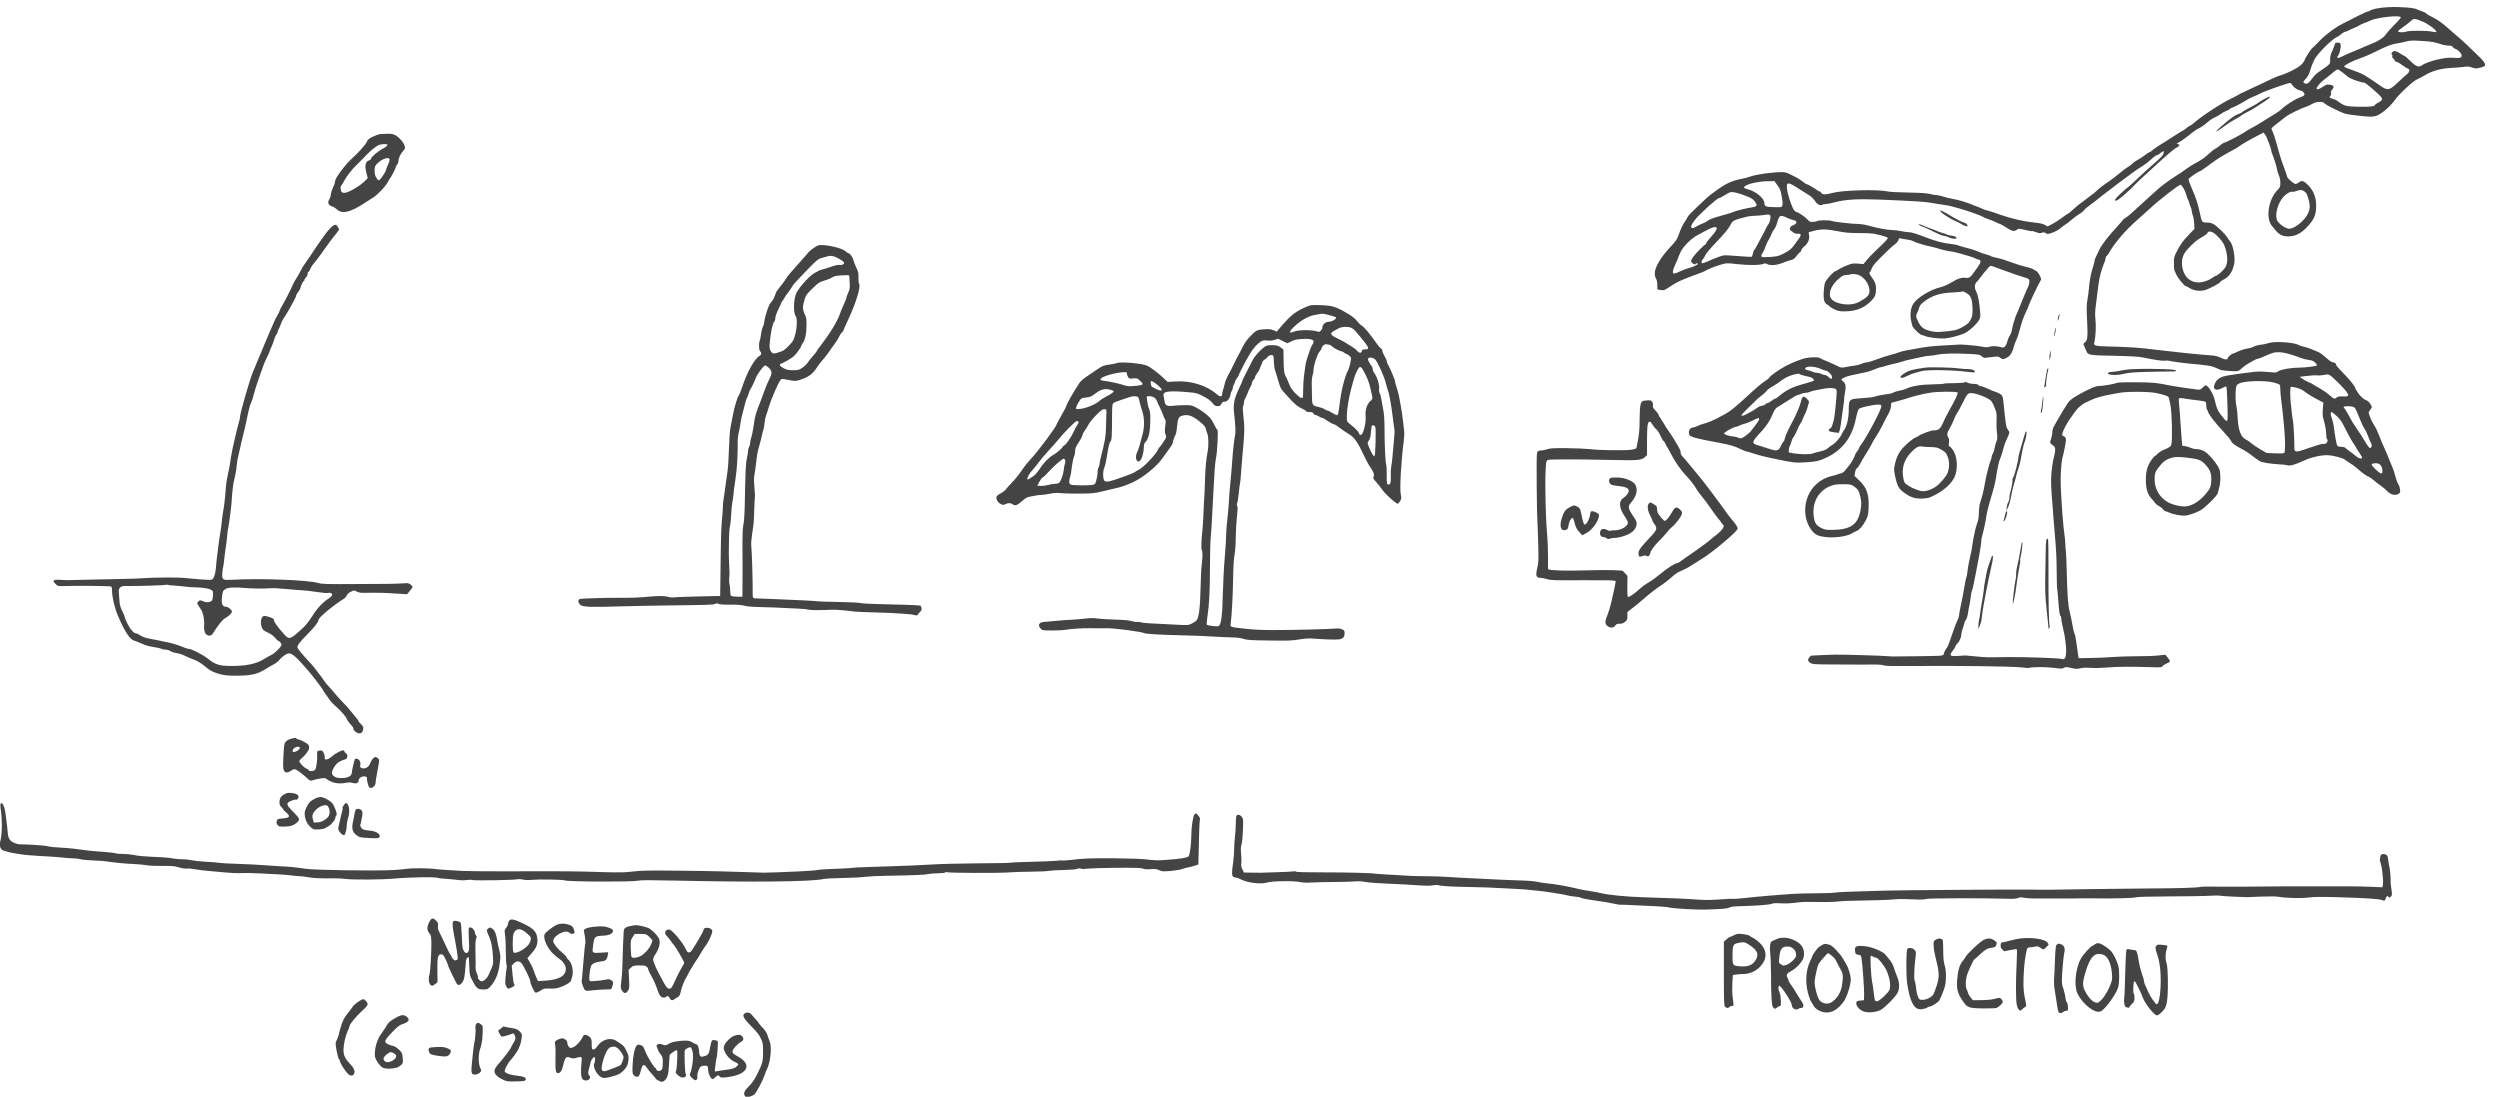 <?xml version="1.0" standalone="no"?>
<!DOCTYPE svg PUBLIC "-//W3C//DTD SVG 20010904//EN"
 "http://www.w3.org/TR/2001/REC-SVG-20010904/DTD/svg10.dtd">
<svg version="1.0" xmlns="http://www.w3.org/2000/svg"
 width="911.802pt" height="400pt" viewBox="0 0 911.802 400"
 preserveAspectRatio="xMidYMid meet">
<g transform="translate(-8.824,433.78) scale(0.027,-0.027)"
fill="#444444" stroke="none">
<path d="M32585 15969 c-112 -5 -226 -28 -249 -50 -6 -5 -17 -9 -26 -9 -8 0
-60 -23 -115 -51 -55 -28 -152 -77 -215 -109 -119 -59 -254 -163 -350 -267
-25 -27 -52 -53 -61 -59 -18 -10 -109 -149 -109 -166 0 -6 -15 -30 -34 -53
-41 -49 -191 -127 -321 -166 -22 -6 -130 -55 -240 -109 -110 -53 -216 -102
-235 -110 -19 -7 -42 -19 -50 -25 -8 -7 -59 -33 -113 -60 -147 -71 -396 -235
-507 -332 -21 -18 -41 -33 -46 -33 -5 0 -29 -16 -53 -35 -24 -19 -47 -35 -51
-35 -3 0 -56 -33 -117 -72 -60 -40 -140 -91 -178 -113 -37 -22 -84 -55 -105
-72 -20 -18 -42 -33 -48 -33 -6 0 -32 -18 -60 -39 -27 -22 -71 -50 -98 -64
-27 -14 -60 -37 -74 -52 -14 -15 -38 -34 -55 -42 -16 -9 -52 -35 -80 -58 -73
-61 -172 -136 -238 -179 -32 -21 -78 -58 -103 -82 -24 -24 -47 -44 -50 -44 -3
0 -38 -26 -77 -58 -40 -31 -85 -66 -101 -76 -16 -10 -58 -45 -92 -77 -35 -33
-67 -59 -72 -59 -5 0 -42 -25 -82 -56 -41 -31 -101 -69 -134 -86 l-61 -31 -36
21 c-25 15 -69 24 -145 32 -161 17 -348 63 -529 131 -27 10 -76 25 -109 33
-32 9 -63 20 -70 25 -6 4 -22 12 -36 16 -14 4 -43 16 -65 25 -78 35 -221 79
-275 86 -30 4 -88 17 -128 30 -40 13 -87 24 -105 24 -18 0 -59 7 -92 16 -43
11 -127 16 -291 19 -126 2 -250 9 -275 14 -132 31 -606 19 -748 -19 -97 -26
-137 -26 -151 0 -6 11 -17 20 -25 20 -7 0 -26 11 -42 24 -29 24 -122 76 -136
76 -5 0 -27 15 -50 34 -23 18 -62 44 -87 56 -25 13 -67 34 -93 47 -55 28 -91
30 -247 15 -118 -11 -247 -36 -300 -57 -19 -8 -73 -21 -120 -30 -79 -16 -143
-40 -215 -82 -61 -36 -201 -139 -236 -173 -19 -19 -84 -80 -142 -134 -59 -55
-110 -109 -113 -120 -4 -12 -17 -34 -29 -51 -32 -42 -68 -118 -94 -195 -18
-56 -35 -79 -115 -165 -125 -134 -206 -271 -206 -348 0 -33 6 -61 17 -76 10
-16 17 -46 17 -85 l1 -60 45 -8 c42 -7 48 -5 125 46 97 64 150 89 320 151 72
26 137 51 145 56 49 29 146 69 219 89 84 24 84 24 225 8 149 -17 316 -15 354
4 17 9 28 8 49 -3 44 -24 138 -16 218 19 39 16 87 32 107 36 28 5 44 17 67 47
16 23 39 48 50 56 12 8 21 22 21 31 0 9 16 30 35 45 52 41 78 98 70 152 l-7
43 54 15 c106 30 182 31 327 2 111 -22 161 -27 295 -27 88 0 179 -4 201 -8
124 -26 190 -47 193 -60 1 -9 -47 -61 -110 -119 -62 -58 -137 -133 -167 -169
l-53 -64 -72 7 c-63 5 -81 3 -141 -20 -38 -14 -90 -39 -116 -55 -25 -17 -50
-30 -55 -30 -12 0 -82 -72 -116 -120 -20 -27 -27 -53 -32 -110 -14 -144 -1
-199 49 -222 14 -6 25 -15 25 -19 0 -5 27 -22 61 -39 54 -26 71 -30 147 -30
162 0 291 58 382 172 27 33 33 51 37 102 7 76 -7 121 -53 182 -34 45 -42 68
-25 79 5 3 15 22 21 43 7 21 36 62 68 95 111 115 224 222 252 238 15 10 32 32
39 49 9 28 14 31 33 25 13 -4 51 -10 85 -15 34 -4 73 -14 85 -22 13 -8 43 -20
68 -27 25 -7 59 -18 75 -23 17 -6 50 -14 75 -18 25 -5 82 -20 128 -34 46 -14
102 -28 125 -31 77 -10 102 -16 167 -35 36 -11 92 -27 125 -37 33 -9 69 -22
80 -30 11 -7 27 -13 37 -13 9 0 21 -8 27 -17 7 -14 -3 -35 -46 -98 -90 -129
-100 -138 -154 -132 -57 7 -105 -9 -200 -67 -45 -27 -101 -51 -144 -61 -133
-32 -307 -138 -362 -221 -34 -51 -47 -133 -33 -217 7 -40 17 -81 23 -92 16
-32 105 -115 123 -115 9 0 30 -6 47 -14 46 -20 191 -37 267 -32 36 3 113 19
171 37 94 28 115 39 178 91 39 32 85 80 102 106 28 45 29 51 24 122 -10 134
-27 224 -52 274 -28 55 -25 103 6 134 10 9 31 35 47 57 16 22 40 53 54 69 14
16 38 45 54 63 20 23 34 32 45 27 16 -7 169 -62 296 -107 39 -14 97 -33 130
-42 33 -9 66 -22 73 -27 24 -20 13 -81 -33 -168 -7 -14 -39 -90 -70 -170 -32
-80 -61 -149 -65 -155 -3 -5 -12 -30 -19 -55 -7 -25 -17 -56 -22 -70 -4 -14
-11 -45 -15 -70 -3 -24 -17 -60 -30 -80 -13 -19 -27 -55 -33 -79 -5 -24 -19
-53 -29 -64 -18 -18 -25 -19 -66 -8 -55 14 -114 14 -152 1 -21 -7 -50 -6 -104
5 -59 11 -195 24 -285 27 -5 0 -102 -5 -215 -12 -182 -10 -246 -18 -420 -51
-25 -4 -70 -12 -100 -18 -30 -5 -72 -17 -93 -25 -20 -9 -72 -25 -115 -35 -42
-10 -125 -37 -185 -60 -59 -22 -121 -41 -138 -41 -16 0 -44 -8 -62 -17 -18 -9
-59 -20 -92 -25 -33 -4 -89 -13 -123 -20 -62 -12 -66 -11 -115 14 -29 15 -92
43 -142 64 -49 20 -94 40 -99 45 -16 15 -148 10 -207 -7 -80 -23 -165 -58
-252 -103 -88 -47 -212 -134 -220 -156 -4 -8 -25 -26 -49 -41 -48 -30 -122
-92 -243 -204 -192 -176 -236 -211 -321 -256 -49 -25 -100 -52 -114 -60 -45
-23 -117 -52 -151 -59 -19 -4 -57 -18 -86 -31 -28 -13 -60 -24 -71 -24 -38 0
-63 -50 -46 -95 12 -32 86 -52 402 -110 152 -28 216 -47 298 -89 29 -14 57
-26 63 -26 7 0 37 -8 69 -19 120 -38 172 -52 317 -82 265 -55 281 -57 426 -48
140 8 196 22 299 74 202 102 325 270 375 510 13 65 31 125 40 135 8 9 41 22
73 29 31 6 76 16 100 21 23 6 62 10 87 10 41 0 45 -2 45 -24 0 -46 -206 -433
-277 -521 -13 -15 -23 -33 -23 -41 0 -7 -11 -25 -24 -41 -13 -15 -27 -39 -31
-53 -11 -36 -53 -111 -79 -140 -12 -14 -34 -42 -50 -62 -15 -22 -39 -40 -54
-44 -15 -3 -36 -9 -47 -14 -11 -5 -48 -15 -83 -24 -234 -56 -380 -266 -358
-514 11 -120 78 -242 154 -281 103 -53 373 -42 473 19 25 15 54 30 66 34 34
11 86 71 122 141 31 60 35 77 39 168 8 184 -23 273 -126 373 l-64 61 7 47 c5
29 14 50 25 56 10 6 30 34 45 62 14 29 50 91 80 138 31 47 64 105 76 130 11
24 38 71 60 103 23 33 62 103 88 156 26 53 60 119 76 146 18 30 32 70 35 100
l5 50 70 18 c39 10 90 25 115 33 111 37 242 70 340 85 108 17 355 18 370 3 11
-11 -27 -91 -122 -259 -15 -27 -35 -66 -44 -85 -56 -125 -66 -140 -96 -156
-17 -9 -42 -14 -56 -11 -27 5 -182 -52 -212 -78 -8 -7 -26 -16 -40 -20 -13 -4
-49 -29 -78 -54 -123 -104 -166 -170 -197 -299 -18 -77 -17 -97 10 -207 28
-114 47 -141 148 -208 69 -46 129 -61 225 -55 68 4 87 11 169 54 116 62 208
147 249 229 52 107 44 279 -18 371 -15 23 -35 45 -44 48 -13 5 -15 15 -10 54
4 35 2 53 -9 67 -23 32 -18 66 21 130 20 33 45 84 55 114 11 30 29 68 42 85
12 17 46 79 75 137 68 139 75 144 150 131 82 -15 208 -69 236 -103 13 -15 36
-59 50 -98 24 -61 26 -79 22 -158 -2 -48 0 -125 6 -171 8 -71 7 -88 -7 -119
-9 -19 -20 -59 -24 -87 -4 -29 -15 -63 -24 -76 -9 -14 -17 -35 -17 -48 0 -13
-7 -36 -15 -51 -16 -31 -69 -247 -80 -326 -7 -52 -32 -153 -60 -240 -9 -27
-17 -88 -17 -135 -1 -57 -8 -101 -21 -135 -10 -27 -23 -70 -28 -95 -5 -25 -14
-65 -19 -90 -6 -25 -15 -77 -20 -116 -5 -39 -15 -98 -24 -130 -20 -81 -36
-169 -43 -234 -3 -30 -9 -62 -14 -71 -5 -9 -15 -58 -23 -108 -16 -98 -39 -217
-62 -322 -8 -37 -14 -77 -14 -89 0 -12 -9 -39 -20 -59 -11 -20 -40 -94 -64
-166 -61 -180 -68 -197 -93 -228 -12 -15 -24 -41 -28 -57 -6 -27 -9 -29 -73
-33 -37 -2 -184 -5 -327 -6 -143 -1 -269 -3 -280 -3 -11 -1 -54 2 -95 5 -63 6
-554 21 -685 20 -22 0 -103 -3 -180 -6 -77 -4 -143 -7 -147 -7 -16 0 -48 -41
-48 -60 0 -12 13 -28 31 -39 29 -18 56 -20 303 -21 263 -2 469 -2 590 -1 33 1
76 -4 95 -11 26 -8 119 -11 326 -9 629 6 1423 -4 1543 -19 46 -6 91 -9 100 -6
43 14 226 14 331 0 101 -13 116 -13 136 0 21 14 32 14 100 -1 63 -14 84 -15
121 -5 29 8 79 10 142 6 53 -4 153 -1 222 5 136 12 325 13 577 5 144 -5 164
-4 169 10 4 9 28 26 55 37 27 12 49 27 49 34 0 6 -15 29 -32 49 l-33 38 -95
-11 c-52 -6 -185 -10 -295 -10 -110 0 -252 -5 -315 -10 -63 -6 -194 -11 -290
-13 l-175 -3 -7 45 c-3 25 -13 96 -22 159 -8 62 -20 118 -25 125 -5 6 -15 41
-21 76 -22 121 -29 155 -45 220 -23 91 -33 232 -40 535 -3 143 -9 271 -12 285
-3 14 -6 57 -7 95 -1 39 -8 103 -14 143 -14 86 -40 427 -48 637 -6 146 6 336
26 400 5 17 11 41 14 55 2 14 11 60 20 103 18 84 12 110 -25 122 -17 6 -19 12
-14 33 10 44 62 143 105 202 22 30 51 71 64 90 40 59 98 108 161 135 33 15 71
32 85 39 34 17 165 52 250 66 25 5 74 13 110 20 105 19 400 17 495 -4 110 -24
157 -40 166 -57 4 -8 15 -57 25 -109 20 -104 28 -469 12 -526 -8 -31 -24 -42
-113 -79 -22 -9 -55 -31 -74 -50 -19 -19 -38 -35 -42 -35 -5 0 -27 -28 -50
-62 -50 -75 -69 -158 -65 -280 3 -103 25 -171 72 -223 20 -22 43 -50 52 -63 8
-13 32 -32 53 -43 21 -10 46 -30 55 -44 9 -14 23 -25 31 -25 8 0 28 -7 46 -16
40 -21 149 -44 207 -44 49 0 161 37 224 74 65 38 224 196 231 231 4 17 13 53
21 80 18 66 19 179 2 237 -14 47 -81 139 -155 210 -43 42 -106 68 -165 68 -21
0 -53 8 -71 17 -18 9 -50 19 -72 22 l-40 6 -7 80 c-4 44 -12 157 -18 250 -5
94 -14 198 -18 233 -4 34 -5 68 -1 74 6 9 25 9 81 -1 40 -7 118 -17 173 -23
55 -6 103 -16 107 -22 4 -6 8 -29 8 -52 0 -22 3 -44 8 -48 4 -4 12 -20 17 -36
15 -43 98 -150 201 -259 50 -53 99 -112 108 -131 16 -34 37 -50 170 -123 52
-29 65 -38 165 -115 30 -23 65 -44 76 -46 11 -2 47 -9 80 -16 33 -6 100 -13
149 -16 50 -2 99 -7 110 -11 48 -15 93 -3 271 76 83 37 218 63 296 57 86 -6
206 -41 229 -66 3 -3 29 -21 59 -40 57 -36 65 -42 150 -115 30 -26 72 -55 95
-65 23 -9 57 -32 76 -50 19 -18 60 -50 90 -70 30 -21 73 -56 94 -79 48 -49
110 -64 152 -36 24 16 26 21 20 64 -3 25 -15 57 -25 71 -10 14 -28 63 -39 108
-12 45 -28 95 -36 110 -7 15 -26 61 -42 102 -15 41 -44 111 -65 155 -21 44
-53 121 -72 171 -18 50 -47 111 -63 135 -44 65 -90 178 -78 193 49 67 47 61
20 104 -14 22 -36 44 -48 48 -40 12 -89 56 -124 111 -19 29 -34 56 -34 60 0
20 -82 121 -164 203 -53 52 -96 103 -96 113 0 18 -5 21 -50 31 -14 3 -54 33
-90 66 -38 35 -83 67 -110 76 -25 9 -63 25 -85 35 -22 10 -65 24 -95 30 -30 6
-64 18 -75 25 -54 34 -308 52 -393 28 -29 -9 -64 -17 -75 -19 -70 -8 -116 -19
-142 -34 -17 -10 -53 -20 -81 -24 -28 -3 -81 -19 -118 -36 -36 -17 -69 -31
-73 -31 -18 0 -73 -47 -73 -62 0 -26 -41 -23 -101 8 -39 19 -71 26 -137 30
-109 6 -514 48 -732 75 -223 28 -346 37 -599 43 -243 6 -246 7 -231 71 16 67
22 215 12 300 -7 63 -5 110 10 220 10 77 23 178 28 225 11 106 45 233 86 328
8 18 14 41 14 52 0 10 6 23 13 27 6 4 19 20 27 34 83 147 227 314 400 465 52
45 124 110 160 144 113 107 387 320 411 320 17 0 63 -78 76 -128 8 -32 18 -61
23 -67 4 -5 14 -30 21 -55 7 -25 16 -49 20 -55 4 -5 10 -32 14 -60 4 -27 12
-55 17 -61 4 -7 11 -47 13 -90 l5 -79 -90 -95 c-68 -72 -101 -118 -138 -190
-48 -91 -50 -98 -50 -179 0 -46 3 -91 8 -100 4 -9 14 -32 23 -51 22 -51 111
-160 131 -160 6 0 27 -11 46 -23 51 -34 132 -48 201 -33 55 11 219 98 219 115
0 5 20 19 45 31 75 36 123 110 143 220 15 81 -18 251 -56 294 -10 11 -28 37
-40 56 -27 46 -137 151 -185 178 -26 15 -55 22 -93 22 -64 0 -64 -1 -95 145
-23 106 -52 197 -90 280 -30 66 -59 144 -59 161 0 12 131 104 148 104 6 0 33
17 61 38 29 20 92 66 140 101 48 35 133 87 187 115 55 28 115 63 134 76 50 37
142 91 249 146 l93 49 24 -30 c21 -26 84 -197 84 -227 0 -5 6 -24 14 -41 19
-43 53 -153 62 -202 4 -22 15 -58 25 -80 11 -24 19 -64 19 -98 0 -55 -2 -60
-45 -105 -121 -131 -155 -385 -64 -484 16 -16 29 -32 29 -34 0 -3 17 -22 38
-44 48 -48 104 -65 186 -55 82 9 153 52 233 141 84 94 107 154 107 274 -1 113
-35 199 -110 276 -58 60 -85 67 -127 34 -14 -11 -31 -20 -39 -20 -24 0 -113
75 -116 99 -2 12 -19 64 -39 114 -19 51 -38 106 -43 122 -5 17 -18 62 -30 100
-11 39 -30 103 -40 143 -11 41 -29 94 -40 119 -11 25 -20 49 -20 53 0 8 74 69
192 158 50 38 216 119 291 142 16 5 48 21 72 35 54 31 142 34 162 4 14 -19
214 -119 276 -139 43 -13 275 -40 349 -40 26 0 59 5 75 11 74 28 189 127 258
224 52 73 228 237 280 262 28 13 82 42 120 64 106 62 215 91 375 99 74 4 152
11 172 15 26 5 52 2 87 -11 44 -16 56 -16 105 -4 31 7 61 19 66 25 19 23 -7
62 -102 152 -50 48 -113 108 -138 133 -49 47 -78 74 -175 155 -32 28 -73 63
-90 79 -56 53 -145 115 -208 144 -35 17 -69 37 -76 45 -7 9 -36 23 -64 33 -29
9 -56 20 -62 24 -29 21 -237 37 -390 29z m172 -136 c3 -7 -35 -52 -84 -100
-49 -48 -102 -108 -119 -133 -32 -48 -116 -99 -239 -145 -33 -13 -73 -30 -90
-39 -16 -8 -61 -27 -100 -42 -38 -14 -95 -39 -125 -54 -76 -39 -100 -45 -100
-26 0 8 4 17 9 20 17 11 43 109 36 143 -5 30 -9 33 -40 33 -29 0 -36 -4 -41
-27 -4 -16 -19 -56 -35 -91 -21 -46 -28 -76 -26 -113 2 -56 -1 -60 -102 -129
-91 -62 -101 -72 -142 -126 -47 -64 -71 -79 -99 -64 -27 15 -25 23 14 62 22
22 41 55 54 98 32 101 45 131 76 184 41 69 221 248 278 275 25 12 57 33 70 46
13 13 37 27 53 31 17 4 39 13 50 20 11 7 45 22 75 34 30 12 62 28 70 35 8 7
37 20 63 29 27 9 62 23 78 32 86 44 405 80 416 47z m245 -39 c66 -25 89 -36
138 -68 60 -40 106 -83 97 -92 -4 -4 -32 -2 -62 5 -65 15 -303 15 -340 1 -38
-15 -115 -13 -115 3 0 6 30 32 68 57 37 25 82 60 100 78 37 36 54 39 114 16z
m78 -284 c91 -6 144 -16 197 -34 41 -15 94 -26 122 -26 39 0 53 -4 60 -19 6
-10 21 -21 35 -25 34 -8 86 -63 86 -91 0 -29 -33 -38 -104 -30 -114 14 -356
-45 -446 -108 -33 -23 -75 -4 -149 70 -35 34 -68 63 -73 63 -5 0 -29 13 -52
29 -57 39 -89 47 -110 26 -18 -18 -20 -31 -7 -39 5 -3 7 -15 4 -26 -3 -11 0
-20 6 -20 6 0 17 -11 23 -25 6 -14 19 -25 29 -25 11 0 45 -20 76 -44 32 -24
67 -45 78 -48 30 -6 21 -48 -18 -78 -18 -14 -71 -62 -119 -107 -120 -113 -137
-116 -248 -38 -190 132 -232 157 -330 190 -116 41 -144 53 -148 63 -5 15 120
79 219 112 49 16 142 56 207 89 147 74 214 100 294 112 35 5 86 15 113 23 60
17 93 18 255 6z m-1111 -422 c31 -24 61 -48 66 -54 22 -25 180 -84 225 -84 16
0 86 -56 189 -151 71 -66 72 -83 5 -118 -24 -13 -44 -27 -44 -31 0 -21 -66
-29 -215 -26 -174 3 -198 9 -275 65 -24 17 -46 31 -50 31 -4 0 -24 7 -45 16
-35 14 -36 16 -20 34 11 12 14 26 10 40 -5 15 0 29 15 45 33 36 23 59 -30 66
-40 6 -50 3 -95 -27 -49 -33 -85 -44 -85 -24 0 22 58 90 109 126 29 22 74 57
100 80 39 35 61 49 80 53 2 1 29 -18 60 -41z m-671 -179 c22 -33 79 -67 114
-68 10 -1 25 -13 34 -27 22 -32 12 -42 -70 -72 -58 -22 -194 -111 -230 -151
-11 -12 -47 -38 -80 -58 -34 -20 -92 -56 -131 -81 -74 -49 -170 -105 -220
-130 -16 -8 -44 -25 -60 -37 -42 -31 -261 -145 -279 -145 -8 0 -33 -16 -57
-36 -23 -19 -56 -42 -73 -51 -17 -8 -58 -41 -91 -73 -38 -36 -95 -77 -154
-108 -52 -27 -121 -71 -155 -97 -33 -25 -83 -60 -111 -76 -59 -35 -184 -124
-239 -171 -33 -28 -150 -134 -380 -344 -26 -25 -60 -51 -76 -59 -15 -8 -34
-24 -43 -37 -8 -13 -37 -45 -62 -73 -127 -136 -223 -260 -254 -330 -12 -27
-31 -67 -41 -87 -11 -20 -20 -46 -20 -57 0 -11 -11 -53 -24 -93 -25 -75 -44
-177 -52 -282 -2 -33 -11 -98 -19 -145 -13 -72 -14 -119 -5 -290 11 -220 7
-261 -33 -293 -20 -15 -20 -18 -5 -50 9 -18 22 -47 28 -64 20 -55 36 -58 375
-64 222 -5 331 -11 385 -22 162 -34 272 -50 303 -44 19 3 47 2 63 -3 27 -8
170 -28 254 -36 259 -23 299 -29 355 -52 33 -13 68 -28 77 -33 10 -6 67 -12
127 -16 118 -6 110 -8 179 53 33 31 177 113 196 113 9 0 35 9 58 19 141 63
164 70 228 69 65 0 157 -24 290 -75 36 -14 89 -27 118 -30 42 -5 60 -13 83
-36 17 -16 27 -33 22 -37 -13 -12 -156 -30 -236 -30 -110 0 -251 -25 -284 -49
-27 -20 -33 -21 -138 -10 -61 6 -132 8 -160 5 -27 -4 -86 -11 -130 -16 -44 -5
-96 -12 -115 -15 -19 -3 -73 -11 -120 -18 -120 -18 -170 -49 -199 -124 -28
-70 26 -94 107 -47 24 14 48 22 53 17 4 -4 11 -110 14 -236 6 -200 5 -227 -9
-227 -8 0 -23 12 -33 26 -10 14 -35 45 -55 69 -33 41 -54 93 -73 184 -17 80
-90 201 -121 201 -8 0 -28 -14 -45 -31 -27 -27 -37 -30 -68 -26 -20 3 -92 13
-161 22 -69 9 -159 24 -200 32 -199 40 -239 44 -475 45 -174 1 -246 -2 -263
-11 -24 -13 -193 -41 -249 -41 -21 0 -80 -23 -161 -64 -148 -75 -212 -118
-244 -166 -32 -48 -91 -145 -134 -221 -20 -35 -45 -79 -55 -97 -11 -18 -19
-52 -19 -75 -1 -23 -7 -60 -15 -82 -21 -57 -19 -67 20 -93 44 -28 44 -51 5
-212 -5 -19 -14 -87 -21 -150 -11 -111 -8 -201 17 -490 3 -36 7 -94 9 -130 2
-36 8 -112 14 -170 22 -240 29 -366 30 -569 1 -117 3 -217 6 -221 2 -4 7 -43
10 -86 11 -155 13 -180 20 -227 4 -26 11 -50 16 -53 5 -3 9 -16 9 -29 0 -14 4
-44 10 -67 32 -141 40 -183 50 -276 17 -149 1 -226 -45 -208 -31 12 -535 29
-745 26 -267 -5 -292 -5 -425 9 -71 7 -134 13 -140 13 -212 -18 -228 -13 -171
63 20 26 36 52 36 59 0 7 9 21 21 32 31 28 59 88 59 126 0 18 9 57 20 86 11
29 20 59 20 68 0 8 9 27 20 43 13 16 25 55 31 97 5 38 14 85 19 104 5 19 12
64 16 100 4 36 11 76 16 90 12 31 32 121 58 260 11 58 31 166 45 240 13 74 25
151 25 171 0 20 4 49 9 65 19 62 52 212 60 279 5 39 26 124 45 190 59 197 76
264 86 334 18 126 38 216 60 264 11 26 27 75 35 110 7 34 29 97 49 139 20 42
36 83 36 91 0 8 -10 27 -22 42 -22 29 -29 70 -57 355 -9 87 -12 97 -38 118
-15 12 -45 27 -65 33 -21 5 -70 25 -110 44 -40 19 -82 35 -94 35 -12 0 -27 7
-34 15 -8 10 -30 15 -62 15 -27 0 -62 7 -79 15 -21 12 -34 13 -48 5 -11 -5
-75 -10 -144 -10 -68 0 -127 -3 -130 -6 -4 -4 -62 -8 -129 -9 -119 -3 -152 -5
-248 -20 -45 -7 -126 -32 -145 -45 -5 -4 -39 -13 -75 -20 -36 -7 -75 -19 -88
-27 -12 -8 -37 -15 -55 -17 -58 -6 -172 -27 -192 -36 -23 -10 -76 -16 -218
-26 -130 -9 -137 -17 -137 -153 0 -113 -26 -226 -63 -274 -13 -18 -27 -42 -31
-54 -12 -37 -82 -119 -123 -143 -21 -13 -51 -35 -68 -50 -21 -19 -53 -32 -109
-44 -44 -9 -85 -21 -90 -25 -17 -14 -173 -14 -253 0 l-73 13 0 33 c0 19 6 44
14 56 8 12 17 38 21 57 4 19 18 49 32 66 13 17 34 59 47 93 14 33 34 74 45 90
12 16 21 32 21 36 0 5 16 41 35 81 19 40 35 78 35 86 1 7 7 30 15 52 13 37 13
39 -20 75 -44 47 -66 36 -81 -40 -9 -46 -83 -218 -115 -269 -5 -8 -17 -31 -26
-50 -9 -19 -28 -60 -44 -90 -15 -30 -30 -72 -34 -92 -4 -21 -11 -38 -17 -38
-5 0 -20 -25 -34 -55 -33 -72 -52 -77 -164 -40 -47 15 -101 32 -120 38 -123
35 -122 42 26 202 61 67 109 139 139 211 33 79 48 100 90 121 16 9 76 47 133
84 57 38 111 69 120 69 9 0 30 7 46 15 15 8 44 15 63 15 19 0 46 6 61 14 15 7
45 16 67 19 22 3 72 13 110 21 86 19 172 12 180 -15 9 -27 -23 -362 -39 -411
-8 -24 -17 -55 -20 -70 -3 -15 -15 -32 -26 -38 -11 -6 -20 -17 -20 -25 0 -16
15 -21 86 -30 l50 -6 12 38 c6 21 16 76 21 123 6 47 17 131 26 188 9 57 15
109 13 115 -1 7 4 44 11 83 16 83 10 116 -24 146 -14 12 -25 25 -25 29 0 4 19
16 43 27 39 18 96 32 272 67 39 7 97 26 130 40 33 15 71 29 85 30 14 2 45 10
70 19 25 8 72 21 105 27 33 7 83 20 110 29 28 10 77 23 110 29 33 7 97 21 141
31 45 11 99 20 120 20 22 0 72 7 112 15 81 17 230 20 435 10 126 -7 139 -10
163 -32 21 -19 34 -24 58 -19 17 3 63 8 101 12 62 6 73 4 94 -15 27 -23 45
-21 99 11 37 23 65 72 83 144 7 27 22 69 35 94 13 25 35 95 50 155 15 63 45
149 70 201 24 50 44 95 44 100 0 15 125 281 158 335 15 24 14 29 -9 74 -13 27
-33 53 -44 59 -11 6 -31 17 -45 26 -14 9 -61 24 -105 34 -44 10 -114 31 -155
47 -113 42 -169 59 -238 74 -34 7 -68 17 -75 22 -6 6 -34 16 -62 23 -27 6 -75
23 -105 37 -30 14 -91 34 -135 45 -44 10 -102 27 -130 37 -27 10 -85 21 -127
25 -80 7 -189 36 -318 86 -137 53 -194 70 -235 70 -22 1 -65 7 -95 14 -30 7
-87 14 -126 15 -74 2 -193 25 -324 61 -41 12 -102 21 -135 21 -79 0 -319 27
-353 40 -36 14 -177 13 -203 -2 -12 -6 -39 -11 -61 -11 -30 1 -44 7 -63 31
-30 35 -121 97 -156 106 -19 5 -32 22 -52 68 -51 118 -85 264 -71 300 12 32
49 17 196 -80 40 -26 86 -55 101 -63 28 -14 63 -51 99 -103 18 -26 67 -42 83
-26 5 5 25 9 45 9 19 0 69 10 110 21 146 41 315 51 620 39 478 -20 603 -28
695 -44 50 -9 123 -21 164 -26 41 -6 88 -14 105 -20 17 -5 65 -18 106 -29 92
-24 297 -96 315 -111 7 -6 43 -21 81 -34 38 -13 87 -33 109 -45 22 -11 45 -21
50 -21 6 0 40 -20 76 -43 80 -54 113 -62 149 -35 27 19 27 19 114 -2 49 -12
90 -19 93 -16 3 3 27 -4 53 -14 39 -15 54 -17 78 -8 23 9 33 8 51 -4 18 -13
30 -14 59 -6 45 12 128 54 137 68 3 6 30 25 58 44 29 18 75 53 102 78 28 24
71 56 98 72 26 15 54 37 62 50 9 13 41 42 73 64 31 22 69 51 84 63 25 22 87
71 291 226 162 123 288 214 352 251 28 17 77 55 110 86 33 31 68 56 77 56 9 0
24 8 34 17 9 10 28 23 41 30 22 11 23 11 17 -15 -8 -35 -29 -57 -144 -157 -52
-45 -150 -134 -217 -198 -67 -65 -126 -117 -130 -117 -4 0 -46 -36 -92 -80
-60 -57 -81 -84 -74 -91 8 -8 22 -4 50 15 45 31 172 145 222 201 20 21 47 48
60 60 13 11 63 56 110 100 208 194 354 321 380 332 15 6 33 19 40 27 11 13 10
17 -10 25 -23 9 -23 9 -4 17 28 11 109 68 179 127 33 27 82 60 110 73 28 13
78 48 111 78 33 29 77 58 97 65 20 7 56 27 80 45 24 18 60 38 80 45 20 7 42
19 48 27 7 7 18 14 24 14 14 0 157 75 202 106 16 11 49 28 74 38 25 9 77 33
115 52 72 37 382 145 400 140 6 -1 20 -18 33 -37z m-6961 -1346 c35 -48 43
-69 58 -151 12 -65 15 -104 8 -121 -9 -26 -9 -26 -113 -23 -112 2 -130 10
-130 57 0 59 -112 154 -211 180 -68 18 -78 29 -45 50 49 33 185 61 300 63 l92
1 41 -56z m7113 -80 c34 -23 36 -28 60 -107 30 -97 21 -159 -34 -240 -56 -81
-169 -161 -226 -160 -43 2 -117 48 -154 97 -49 66 -8 245 78 336 42 45 95 74
118 66 7 -3 31 2 53 10 53 19 76 18 105 -2z m-7520 -71 c59 -24 81 -39 104
-71 36 -50 27 -66 -42 -76 -70 -10 -213 -45 -247 -61 -16 -8 -87 -30 -157 -49
-126 -34 -178 -54 -208 -81 -9 -7 -34 -20 -57 -28 -22 -8 -60 -26 -83 -41 -23
-14 -48 -24 -56 -21 -26 10 -14 44 40 114 63 80 298 292 324 292 9 0 42 17 72
37 30 20 68 39 85 43 34 7 114 -13 225 -58z m308 -255 c13 -15 -2 -94 -22
-117 -8 -8 -23 -35 -34 -60 -12 -25 -44 -88 -73 -140 -28 -52 -58 -107 -66
-122 -8 -15 -18 -30 -23 -33 -4 -3 -11 -23 -15 -44 -4 -22 -12 -41 -18 -44 -7
-2 -88 2 -182 10 -93 8 -181 12 -195 9 -31 -5 -135 -44 -212 -80 -31 -14 -64
-26 -72 -26 -21 0 -20 34 1 51 9 8 25 33 35 56 10 24 67 92 132 160 130 135
187 205 213 259 20 42 42 56 123 78 30 8 74 19 96 25 23 6 68 11 100 12 33 1
84 4 114 9 83 11 87 11 98 -3z m226 -32 c29 -14 67 -28 84 -31 47 -10 58 -28
31 -53 -13 -12 -30 -21 -39 -21 -9 0 -22 -12 -29 -27 -11 -24 -10 -29 6 -40
10 -7 27 -21 38 -30 12 -10 34 -16 57 -14 32 1 38 -1 38 -18 0 -11 -10 -32
-23 -48 -12 -15 -35 -47 -51 -70 -44 -65 -70 -88 -154 -131 -72 -37 -85 -40
-189 -47 -127 -8 -133 -4 -93 60 11 18 29 59 40 91 11 32 27 65 34 73 8 9 24
40 36 70 11 30 31 67 44 81 12 15 31 56 40 91 28 100 40 106 130 64z m-950
-134 c11 -17 -12 -56 -71 -121 -33 -36 -63 -75 -67 -87 -4 -13 -12 -23 -17
-23 -12 0 -124 -114 -160 -164 -16 -21 -29 -47 -29 -56 0 -22 52 -59 58 -42 5
15 32 16 32 2 0 -12 -70 -44 -120 -55 -19 -4 -68 -23 -109 -41 -40 -19 -79
-34 -87 -34 -30 0 -25 42 15 128 23 49 41 92 41 96 0 4 13 35 30 70 35 76 146
184 237 231 32 16 78 41 103 55 78 44 133 59 144 41z m6712 -69 c17 -9 55 -44
85 -78 43 -48 59 -77 78 -136 31 -101 32 -189 3 -245 -21 -40 -111 -123 -134
-123 -5 0 -24 -11 -43 -25 -18 -14 -58 -35 -89 -45 -141 -50 -260 1 -306 133
-37 104 -20 211 45 283 85 95 138 140 203 175 37 19 71 45 77 57 12 26 38 28
81 4z m-4776 -578 c75 -41 130 -129 130 -207 -1 -58 -27 -87 -130 -144 -72
-40 -158 -50 -260 -29 -80 17 -134 55 -143 102 -14 75 34 166 129 244 38 31
57 40 89 41 22 0 49 4 60 9 25 11 91 2 125 -16z m1445 -240 c56 -32 74 -84 77
-209 1 -75 -2 -98 -21 -137 -27 -56 -38 -66 -121 -113 -67 -39 -107 -47 -281
-61 -57 -5 -95 -2 -149 11 -82 20 -124 51 -154 112 -10 21 -22 46 -27 55 -13
25 -11 46 5 76 8 15 20 46 27 70 9 32 24 51 63 81 115 86 212 118 382 126 71
4 131 9 133 11 9 8 23 3 66 -22z m-1976 -1020 c29 -13 61 -24 70 -24 25 0 78
-51 85 -82 8 -37 -18 -38 -50 -3 -13 14 -33 25 -46 25 -13 1 -34 7 -48 15 -14
8 -40 14 -58 15 -18 0 -45 6 -60 14 -15 8 -44 17 -65 21 -20 4 -37 13 -37 20
0 38 123 37 209 -1z m-285 -71 c7 -8 80 -28 141 -40 27 -5 54 -27 55 -44 0 -8
-38 -22 -120 -44 -168 -45 -253 -86 -345 -165 -26 -22 -52 -40 -59 -40 -7 0
-30 -13 -51 -30 -21 -16 -46 -30 -55 -30 -10 0 -20 -6 -23 -14 -3 -7 -23 -16
-45 -20 -22 -3 -53 -16 -69 -29 -38 -32 -177 -107 -197 -107 -9 0 -16 4 -16 9
0 4 44 50 97 102 53 52 106 103 117 114 12 11 42 36 68 55 26 19 52 45 59 56
6 12 38 37 71 55 33 19 74 45 92 59 75 61 156 100 236 113 14 2 28 5 31 6 3 0
9 -2 13 -6z m7219 -60 c122 -112 202 -206 193 -228 -4 -13 -20 -16 -71 -14
-49 2 -70 -2 -83 -14 -28 -25 -39 -22 -100 33 -32 28 -91 69 -132 92 -41 22
-82 46 -90 53 -8 6 -35 20 -60 29 -24 10 -61 30 -82 45 l-37 27 102 12 c57 7
116 10 132 7 17 -3 53 -1 80 4 81 14 82 14 148 -46z m-819 -53 c44 -10 83 -25
87 -32 5 -7 9 -38 9 -68 0 -30 5 -89 11 -130 6 -41 14 -113 19 -160 4 -47 13
-132 19 -190 18 -175 20 -359 4 -372 -9 -7 -51 -9 -126 -6 l-113 5 -82 48
c-46 27 -102 64 -125 84 -23 20 -54 42 -68 48 -70 30 -106 122 -115 288 -3 66
-10 134 -15 150 -13 44 -18 171 -11 239 6 55 10 62 42 80 62 37 343 46 464 16z
m356 -85 c25 -9 56 -27 70 -40 23 -22 124 -82 213 -127 l38 -19 -7 -89 c-5
-68 -3 -100 9 -137 21 -64 37 -159 37 -214 0 -25 5 -50 12 -57 9 -9 9 -18 0
-37 -9 -19 -19 -25 -44 -25 -17 0 -45 -4 -62 -10 -64 -20 -153 -49 -224 -74
-81 -28 -112 -24 -112 17 0 121 -11 333 -19 377 -6 30 -13 75 -15 100 -3 25
-10 92 -16 149 -8 83 -9 165 -1 210 2 7 78 -8 121 -24z m724 -245 c26 -9 31
-18 76 -130 44 -109 52 -125 75 -160 13 -19 35 -66 50 -105 14 -38 33 -82 41
-97 11 -21 12 -33 4 -48 -6 -11 -13 -20 -16 -20 -9 0 -47 49 -69 90 -25 45
-71 116 -126 195 -24 33 -63 98 -87 145 -24 47 -53 95 -64 106 -15 17 -16 23
-6 27 22 9 95 7 122 -3z m-253 -97 c61 -52 89 -85 117 -141 57 -115 122 -234
147 -266 14 -18 25 -36 25 -40 0 -4 20 -36 45 -72 25 -36 43 -70 39 -75 -10
-16 -56 -1 -89 30 -16 16 -51 42 -76 59 -25 17 -51 37 -58 46 -9 10 -29 16
-56 16 -25 0 -48 6 -55 15 -11 13 -28 103 -49 265 -5 36 -16 82 -25 104 -18
42 -21 86 -7 86 5 0 24 -12 42 -27z m-7771 -70 c0 -10 -25 -49 -56 -88 -31
-38 -59 -74 -62 -80 -9 -14 -81 -69 -109 -84 -18 -9 -30 -8 -59 4 -20 8 -48
15 -63 15 -47 1 -126 27 -126 41 0 15 130 88 158 89 10 0 34 8 55 19 20 10 53
21 72 25 19 4 64 22 100 40 76 39 90 42 90 19z m2315 -376 c83 -3 95 -6 150
-38 54 -32 62 -41 82 -95 25 -64 24 -141 -1 -215 -16 -46 -106 -151 -163 -189
-51 -35 -122 -60 -166 -60 -47 1 -138 34 -200 74 -52 33 -56 38 -68 93 -29
136 4 254 101 357 61 65 104 89 145 81 17 -4 71 -7 120 -8z m3532 -152 c104
-15 139 -34 200 -107 51 -62 67 -119 59 -210 -5 -60 -11 -80 -38 -118 -85
-120 -199 -202 -298 -214 -65 -8 -190 21 -254 59 -116 68 -181 190 -174 326 4
69 8 79 45 130 62 82 98 112 166 135 69 23 130 22 294 -1z m2543 -88 c31 -28
40 -117 12 -117 -24 1 -135 106 -129 123 3 8 23 14 48 15 33 1 50 -4 69 -21z
m-7112 -289 c52 -35 70 -62 87 -135 19 -76 18 -118 0 -209 -37 -176 -134 -241
-369 -246 -89 -1 -108 1 -149 22 -77 39 -97 67 -109 154 -28 194 63 357 236
421 42 16 78 20 158 20 97 0 107 -2 146 -27z"/>
<path d="M30914 14729 c-33 -17 -68 -39 -79 -49 -11 -10 -61 -39 -111 -64 -51
-26 -97 -53 -104 -61 -6 -8 -27 -19 -46 -25 -59 -20 -136 -75 -277 -202 -68
-61 -25 -43 69 28 48 36 118 81 155 100 37 18 70 38 74 44 4 6 41 28 83 50 87
45 81 42 214 129 89 58 114 81 89 81 -5 0 -35 -14 -67 -31z"/>
<path d="M26535 13220 c-10 -16 136 -113 214 -144 25 -10 57 -26 72 -37 15
-10 42 -22 59 -26 30 -6 32 -5 21 15 -6 11 -21 24 -33 27 -38 11 -110 47 -178
88 -102 63 -149 86 -155 77z"/>
<path d="M26254 13026 c11 -9 25 -16 30 -16 6 0 47 -17 91 -39 145 -72 190
-91 212 -91 11 0 40 -9 64 -20 47 -21 94 -26 104 -11 8 14 -27 30 -74 35 -22
2 -46 8 -53 13 -7 5 -35 16 -63 23 -27 7 -54 16 -60 20 -5 4 -32 14 -60 24
-52 18 -80 29 -130 51 -16 8 -41 16 -55 20 -24 6 -24 5 -6 -9z"/>
<path d="M28131 11792 c-7 -24 -10 -49 -8 -55 2 -7 10 7 16 31 7 24 10 49 8
55 -2 7 -10 -7 -16 -31z"/>
<path d="M28082 11589 c-6 -34 -10 -65 -8 -67 7 -6 29 104 24 118 -2 7 -9 -16
-16 -51z"/>
<path d="M28018 11301 c-5 -18 -8 -50 -7 -70 l1 -36 9 33 c6 19 9 50 7 70 l-3
37 -7 -34z"/>
<path d="M26325 11099 c-152 -24 -193 -33 -230 -52 -61 -31 -95 -57 -95 -73 0
-21 29 -17 90 14 30 15 78 34 105 41 28 7 68 17 90 24 76 22 440 15 635 -12
81 -12 106 -3 69 23 -15 10 -44 16 -79 16 -30 0 -84 4 -120 9 -100 14 -398 20
-465 10z"/>
<path d="M27977 11063 c-9 -47 -37 -217 -37 -227 0 -5 7 -3 15 4 9 7 14 19 11
26 -6 14 18 178 29 207 4 9 3 17 -3 17 -5 0 -12 -12 -15 -27z"/>
<path d="M29105 11078 c-55 -5 -113 -13 -130 -18 -16 -5 -63 -12 -103 -16 -60
-5 -72 -10 -70 -23 4 -23 124 -27 203 -7 84 21 164 26 445 31 135 2 251 4 258
4 6 1 12 5 12 10 0 5 -24 12 -52 15 -99 10 -463 13 -563 4z"/>
<path d="M27917 10655 c-4 -44 -12 -98 -17 -120 -9 -38 -6 -55 6 -42 9 9 26
173 22 210 -2 18 -7 -3 -11 -48z"/>
<path d="M27687 10229 c-2 -8 -14 -45 -26 -84 -37 -122 -71 -248 -71 -268 0
-37 -53 -242 -67 -258 -8 -9 -13 -27 -11 -40 2 -24 -15 -116 -33 -175 -5 -17
-9 -46 -9 -65 0 -19 -7 -44 -15 -56 -8 -12 -18 -43 -21 -70 l-6 -48 25 50 c13
28 32 95 41 150 10 55 26 125 36 155 10 30 24 80 30 110 7 30 20 78 31 105 10
28 23 75 28 105 20 118 44 226 53 244 17 32 37 140 27 150 -5 6 -10 4 -12 -5z"/>
<path d="M27410 9103 c-7 -32 -15 -64 -18 -73 -4 -12 -2 -13 9 -2 14 13 39 85
39 115 0 39 -19 13 -30 -40z"/>
<path d="M27973 8778 c-11 -17 -11 -38 -17 -413 -5 -293 -4 -340 19 -553 14
-128 25 -236 25 -240 0 -4 5 1 11 11 5 9 7 22 3 29 -11 18 -18 348 -16 786 1
229 -2 392 -8 392 -5 0 -12 -6 -17 -12z"/>
<path d="M27636 8729 c-2 -8 -9 -45 -16 -84 -16 -101 -30 -172 -47 -238 -8
-33 -13 -75 -12 -95 2 -21 -2 -59 -9 -87 -13 -52 -42 -307 -36 -314 6 -7 32
113 44 209 20 150 33 231 46 297 9 40 13 77 10 82 -3 5 -1 22 4 37 12 35 32
196 25 202 -2 3 -7 -1 -9 -9z"/>
<path d="M27227 8538 c-3 -13 -17 -54 -32 -93 -14 -38 -30 -95 -35 -125 -5
-30 -14 -82 -21 -115 -6 -33 -13 -80 -15 -105 -2 -25 -12 -94 -23 -155 -11
-60 -23 -135 -26 -166 -3 -32 -10 -72 -15 -90 -6 -19 -9 -56 -9 -84 1 -27 3
-41 6 -30 2 11 8 29 13 40 20 48 24 64 30 135 7 82 82 474 131 685 17 73 22
125 11 125 -5 0 -12 -10 -15 -22z"/>
<path d="M5450 14253 c-14 -3 -53 -18 -88 -34 -53 -25 -66 -36 -82 -72 -17
-40 -119 -152 -220 -242 -50 -45 -159 -184 -190 -242 -11 -21 -20 -48 -20 -60
0 -12 -12 -45 -26 -73 -14 -29 -27 -69 -28 -90 -1 -21 -10 -49 -19 -63 -31
-48 -15 -85 43 -102 14 -4 39 -21 57 -37 70 -67 181 -42 378 87 28 18 82 53
120 78 67 43 173 161 200 220 5 12 12 24 16 27 12 9 79 136 79 151 0 8 9 25
20 39 11 14 20 39 20 55 0 37 30 98 66 136 21 22 25 33 19 58 -9 43 -69 116
-119 146 -37 21 -54 25 -122 24 -43 -1 -90 -4 -104 -6z m110 -140 c0 -17 -17
-31 -66 -57 -63 -34 -154 -112 -154 -132 0 -8 -13 -20 -30 -25 -47 -17 -58
-69 -35 -164 l19 -75 -35 -36 c-68 -71 -229 -164 -284 -164 -12 0 -28 6 -34
14 -15 17 -18 75 -5 84 5 4 22 32 38 62 34 65 115 168 171 219 21 20 57 56 80
80 94 103 173 169 225 190 30 12 110 14 110 4z m30 -204 c0 -11 -11 -45 -25
-75 -14 -30 -25 -61 -25 -68 0 -15 -67 -117 -84 -128 -18 -13 -23 -9 -47 30
-17 28 -22 51 -22 95 1 51 5 62 35 93 60 65 168 99 168 53z"/>
<path d="M4778 12973 c-30 -32 -99 -125 -154 -206 -124 -185 -143 -214 -174
-257 -34 -48 -46 -68 -70 -117 -11 -23 -34 -62 -50 -87 -17 -24 -37 -62 -46
-83 -23 -57 -124 -254 -145 -285 -11 -15 -26 -45 -34 -68 -8 -23 -23 -54 -34
-69 -11 -15 -36 -67 -56 -116 -21 -50 -43 -101 -50 -115 -7 -14 -31 -70 -53
-125 -23 -55 -57 -138 -77 -185 -21 -47 -46 -107 -56 -135 -11 -27 -26 -63
-34 -80 -35 -74 -175 -559 -175 -605 0 -15 -6 -46 -14 -71 -24 -76 -94 -381
-105 -454 -16 -114 -29 -184 -51 -285 -12 -52 -23 -133 -25 -180 -5 -95 -21
-229 -36 -305 -5 -27 -11 -75 -14 -105 -2 -30 -11 -100 -20 -155 -18 -111 -19
-120 -41 -295 -9 -69 -18 -152 -20 -185 -4 -74 -23 -141 -45 -161 -15 -14 -37
-14 -171 -4 -84 6 -182 15 -218 19 -73 9 -425 7 -540 -3 -41 -4 -181 -9 -310
-11 -277 -5 -721 -15 -735 -16 -5 0 -39 1 -74 4 -107 7 -125 -7 -71 -58 29
-28 32 -28 122 -25 142 5 600 1 620 -6 14 -4 18 -16 18 -52 0 -89 33 -233 79
-342 87 -205 160 -320 214 -335 20 -6 73 -27 156 -63 19 -8 71 -20 115 -27 45
-6 91 -17 103 -23 12 -7 38 -12 58 -12 21 0 49 -9 64 -19 15 -11 52 -23 82
-27 30 -4 81 -20 114 -37 33 -16 82 -38 110 -47 54 -19 108 -51 169 -102 55
-46 83 -62 152 -86 81 -28 147 -36 297 -33 178 2 258 23 371 95 30 19 77 46
104 60 27 14 61 41 76 61 31 40 96 85 124 85 47 0 100 -47 255 -225 59 -68
207 -261 207 -271 0 -4 12 -22 26 -41 14 -19 40 -56 58 -82 17 -27 59 -72 92
-99 56 -47 144 -149 144 -166 0 -9 47 -72 73 -98 9 -10 17 -25 17 -33 0 -27
47 -65 78 -65 34 0 47 13 55 57 5 26 1 36 -28 65 -19 18 -35 37 -35 41 0 9 -4
14 -52 72 -19 22 -49 59 -67 82 -18 23 -64 74 -103 113 -38 39 -85 90 -102
114 -18 23 -51 60 -72 82 -22 21 -52 59 -68 83 -16 24 -47 68 -70 96 -22 29
-52 67 -65 85 -14 17 -45 53 -69 78 -79 84 -148 167 -155 185 -11 29 15 65
127 179 103 105 156 173 156 201 0 31 201 198 345 287 14 8 30 28 36 43 8 18
28 37 56 50 43 21 44 21 77 3 19 -10 51 -18 72 -18 263 2 274 2 510 -13 l101
-6 36 45 c21 24 37 49 37 54 0 6 -12 20 -27 32 -25 19 -36 21 -98 16 -38 -3
-128 -6 -200 -7 -71 0 -242 -1 -380 -2 -471 -3 -517 -2 -575 15 -133 40 -809
64 -1160 42 -121 -7 -134 0 -131 76 1 29 6 71 12 94 5 22 12 66 14 96 2 30 11
99 19 153 9 54 19 133 22 175 3 43 8 84 11 92 3 8 9 44 14 80 4 36 13 99 19
140 6 41 12 104 15 140 7 121 23 265 33 295 13 40 34 156 37 208 2 23 6 56 10
72 22 105 78 348 90 390 8 28 21 84 29 125 35 171 49 227 67 261 10 20 25 66
33 103 9 36 31 110 50 164 19 53 45 126 57 162 28 83 39 111 78 189 17 35 31
68 31 73 0 6 10 31 23 57 13 25 29 68 36 95 7 27 21 60 32 74 10 14 19 32 19
41 0 10 4 21 9 26 4 6 17 33 27 60 18 51 30 73 75 141 23 35 66 112 96 169 6
11 18 34 27 52 9 17 16 36 16 43 0 7 11 25 25 42 14 16 28 42 31 56 7 35 36
92 46 92 5 0 8 7 8 16 0 9 10 25 21 35 12 10 22 30 22 44 0 14 3 25 8 25 5 0
17 19 28 43 18 39 29 55 81 117 22 26 75 98 100 136 30 45 136 187 173 230 20
25 36 49 34 52 -37 81 -55 82 -129 5z m-2073 -4819 c50 -4 108 -9 130 -13 22
-4 90 -8 150 -10 106 -2 184 -19 211 -45 7 -7 10 -34 7 -72 -5 -53 -9 -63 -30
-73 -33 -15 -64 -14 -108 5 -36 15 -39 15 -59 -5 -23 -24 -25 -18 35 -107 31
-47 49 -138 43 -223 -5 -84 21 -131 74 -131 22 0 34 10 57 48 62 99 121 171
154 188 45 25 91 68 91 87 0 25 -51 67 -81 67 -46 0 -63 36 -55 118 10 91 12
98 49 121 37 23 119 27 267 14 98 -8 248 -10 335 -3 28 3 77 1 110 -2 33 -4
132 -12 220 -18 175 -12 184 -13 328 -34 54 -9 112 -13 128 -9 37 7 63 -12 49
-37 -5 -10 -27 -29 -47 -41 -63 -38 -143 -120 -194 -199 -82 -126 -111 -163
-179 -223 -147 -132 -157 -134 -227 -57 -75 83 -133 161 -133 180 0 10 -6 22
-12 28 -22 17 -110 43 -128 37 -39 -12 -52 -95 -25 -159 12 -29 27 -41 78 -64
40 -18 76 -44 98 -70 20 -23 39 -42 42 -42 15 0 47 -36 47 -51 0 -27 -87 -116
-138 -140 -26 -13 -70 -37 -98 -55 -107 -68 -251 -97 -469 -94 -138 2 -200 23
-295 102 -55 45 -215 128 -248 128 -12 0 -39 7 -60 16 -70 30 -147 55 -217 70
-106 23 -204 43 -260 53 -62 12 -99 26 -135 51 -16 11 -37 20 -47 20 -22 0
-62 39 -92 90 -30 52 -61 121 -61 136 0 7 -14 42 -32 76 -21 41 -33 82 -36
118 -2 30 -6 83 -9 117 -4 53 -2 64 17 83 19 19 32 21 118 20 153 -1 495 10
501 16 3 3 15 3 26 -1 11 -3 61 -8 110 -11z"/>
<path d="M11326 12722 c-32 -21 -68 -50 -80 -66 -11 -15 -52 -62 -91 -105
-143 -159 -192 -217 -205 -241 -7 -14 -33 -50 -56 -80 -24 -30 -53 -68 -65
-83 -12 -15 -28 -49 -35 -75 -8 -25 -25 -58 -38 -72 -13 -14 -31 -40 -40 -58
-22 -43 -66 -195 -66 -228 0 -14 -5 -35 -12 -47 -14 -27 -27 -79 -34 -136 -3
-24 -10 -55 -15 -68 -15 -39 -11 -129 6 -143 22 -19 18 -48 -9 -62 -65 -35
-165 -214 -231 -413 -20 -60 -43 -117 -51 -126 -18 -20 -60 -162 -79 -269 -7
-41 -21 -109 -29 -150 -10 -48 -18 -153 -22 -290 -3 -118 -12 -258 -20 -310
-8 -52 -21 -147 -29 -210 -8 -63 -18 -137 -24 -165 -5 -27 -10 -81 -10 -120
-1 -38 -6 -115 -13 -170 -6 -55 -13 -212 -14 -350 -2 -137 -5 -344 -6 -460
l-3 -210 -140 -2 c-247 -5 -490 -13 -503 -18 -7 -2 -37 2 -67 10 -57 14 -117
14 -325 -5 -63 -6 -173 -10 -245 -9 -219 3 -602 -8 -620 -18 -28 -16 -15 -63
23 -85 40 -22 160 -25 537 -13 138 4 410 10 605 12 585 7 643 9 668 22 17 9
27 9 44 0 15 -8 70 -12 159 -11 94 1 152 -3 190 -14 36 -10 114 -17 234 -19
99 -2 223 -7 275 -10 52 -3 149 -8 215 -10 66 -3 134 -10 150 -15 25 -7 126
-8 335 0 34 1 230 -16 266 -24 16 -3 122 -8 235 -11 113 -3 234 -7 270 -9 35
-3 114 -7 174 -11 61 -3 125 -11 144 -17 30 -9 36 -8 47 8 7 11 23 28 34 40
16 15 19 28 14 48 -3 14 -10 28 -14 31 -10 6 -295 16 -575 21 -104 2 -210 8
-235 14 -25 6 -165 12 -312 15 -147 2 -271 6 -276 9 -7 4 -228 16 -632 32 -85
4 -164 6 -175 6 -62 -1 -63 0 -61 100 2 135 -12 571 -19 612 -4 19 1 85 10
148 24 156 24 153 30 337 3 90 7 167 9 170 3 3 0 62 -6 129 -8 89 -8 138 0
175 6 29 15 95 21 147 11 110 23 179 45 247 8 26 23 84 32 128 10 44 21 87 25
95 4 8 10 44 13 80 4 36 13 81 20 100 8 19 26 76 40 125 30 100 130 330 156
358 16 17 21 18 93 3 105 -22 128 -20 215 15 87 34 137 76 189 159 20 30 52
73 73 95 21 22 53 63 72 90 18 28 55 79 82 115 27 36 56 83 66 105 10 22 27
49 39 59 11 11 21 23 21 28 0 6 32 78 71 161 103 223 167 438 140 471 -6 7
-10 44 -8 82 2 60 -2 78 -29 135 -18 37 -35 82 -39 100 -9 40 -42 87 -67 95
-10 3 -26 13 -36 23 -34 35 -177 76 -292 85 -74 5 -76 4 -134 -32z m329 -148
c37 -20 69 -44 72 -52 9 -22 -24 -41 -61 -35 -21 3 -62 -6 -121 -27 -50 -17
-103 -34 -120 -37 -16 -3 -36 -11 -44 -17 -8 -6 -25 -15 -38 -21 -62 -26 -203
-175 -255 -270 -40 -74 -49 -267 -14 -317 31 -44 16 -218 -28 -321 -19 -43
-117 -142 -155 -155 -115 -41 -126 -41 -152 1 -17 27 -19 43 -15 102 10 133
37 269 60 294 9 9 16 33 16 52 0 20 17 68 40 114 22 44 40 84 40 88 0 5 11 23
25 41 14 18 25 36 25 40 0 3 22 35 49 69 26 35 51 72 55 83 3 10 82 96 174
191 148 153 172 173 212 182 25 6 56 15 70 20 53 19 98 12 165 -25z m145 -251
c0 -16 2 -57 5 -93 3 -53 -1 -75 -21 -119 -13 -29 -24 -60 -24 -68 0 -9 -16
-49 -35 -89 -19 -41 -42 -96 -50 -122 -38 -111 -139 -275 -282 -459 -18 -23
-33 -45 -33 -50 0 -4 -24 -35 -54 -68 -29 -33 -62 -75 -73 -93 -11 -18 -42
-47 -69 -65 -44 -29 -56 -32 -124 -32 -60 0 -85 5 -125 25 -52 26 -69 53 -38
63 37 12 149 78 176 104 31 28 97 122 97 136 0 5 9 22 20 37 33 47 49 116 51
229 2 98 0 112 -25 166 -30 66 -30 100 2 205 14 47 29 67 102 137 86 84 93 88
188 117 30 9 66 25 81 35 27 20 65 26 174 29 56 2 57 1 57 -25z m-1099 -1216
c57 -48 61 -82 18 -163 -17 -33 -41 -88 -54 -124 -12 -36 -39 -108 -59 -160
-79 -203 -76 -191 -106 -390 -6 -41 -18 -94 -26 -118 -8 -23 -14 -56 -14 -73
0 -16 -7 -40 -15 -52 -8 -13 -14 -36 -13 -52 0 -17 -7 -61 -16 -100 -16 -68
-20 -158 -30 -680 -2 -90 -10 -184 -17 -215 -9 -37 -13 -115 -13 -240 2 -240
2 -610 0 -680 l-1 -55 -74 1 c-50 1 -76 6 -82 15 -5 8 -9 39 -9 69 0 30 -4 71
-10 90 -5 19 -6 58 -2 85 4 28 4 95 0 150 -4 55 -6 134 -6 175 1 41 2 131 2
200 1 69 7 143 13 165 6 22 14 95 17 162 3 67 10 143 16 168 5 24 12 68 14 97
2 29 15 130 29 223 22 149 30 305 29 525 0 23 9 75 24 140 4 14 10 52 14 85 4
33 20 103 35 155 14 52 30 112 34 132 5 21 13 43 19 50 5 7 15 33 22 58 7 25
17 52 24 60 14 17 51 93 75 157 19 49 106 163 123 163 7 -1 25 -11 39 -23z"/>
<path d="M18010 11936 c-173 -67 -244 -121 -391 -296 l-46 -54 -41 18 c-34 15
-57 18 -127 14 -89 -6 -108 -14 -160 -65 -67 -66 -98 -106 -130 -170 -19 -38
-40 -79 -48 -93 -32 -58 -47 -87 -67 -130 -11 -25 -28 -58 -37 -75 -67 -125
-82 -156 -93 -205 -7 -30 -17 -68 -23 -84 -6 -17 -11 -41 -11 -55 -1 -37 -31
-38 -72 -1 -137 120 -350 186 -557 173 l-108 -6 -47 45 c-76 72 -184 154 -227
173 -73 33 -360 58 -412 36 -16 -6 -63 -16 -106 -21 -71 -9 -86 -15 -160 -65
-45 -31 -112 -75 -148 -100 -36 -24 -77 -61 -91 -82 -81 -122 -178 -293 -178
-314 0 -6 -29 -61 -65 -124 -36 -63 -65 -117 -65 -120 0 -28 -254 -370 -349
-470 -37 -38 -94 -110 -126 -159 -33 -49 -90 -120 -128 -158 -37 -38 -75 -81
-84 -94 -9 -14 -38 -36 -64 -50 -27 -13 -53 -33 -59 -43 -15 -29 15 -85 56
-104 29 -14 36 -15 61 -2 35 19 73 19 97 0 35 -26 63 -17 127 40 43 38 72 56
97 60 21 3 56 10 80 15 23 6 60 10 81 10 21 0 74 7 117 16 59 12 97 14 154 8
41 -4 158 -7 260 -6 168 2 196 5 305 32 66 16 140 34 165 39 81 17 144 39 243
84 137 63 324 216 398 325 29 42 72 102 96 133 23 30 43 65 43 77 0 12 7 38
16 59 9 21 20 47 25 58 4 11 11 45 13 75 15 150 21 161 99 176 68 12 132 -17
234 -106 39 -33 55 -54 59 -80 4 -19 13 -47 20 -62 16 -31 19 -163 5 -235 -21
-107 -32 -227 -37 -398 -3 -99 -7 -205 -10 -235 -2 -30 -7 -113 -9 -185 -2
-71 -9 -175 -14 -230 -16 -156 -21 -284 -10 -290 12 -8 12 -105 -1 -197 -6
-40 -12 -174 -15 -298 -6 -283 -22 -415 -56 -456 -7 -9 -35 -27 -61 -40 -47
-24 -54 -24 -181 -18 -406 19 -483 24 -512 34 -18 6 -39 8 -47 5 -9 -4 -40 1
-69 10 -37 11 -108 18 -224 21 -93 3 -204 9 -245 15 -55 8 -102 7 -175 -2 -55
-6 -129 -13 -165 -14 -36 -1 -126 -7 -200 -14 -74 -7 -155 -14 -179 -16 -69
-4 -89 -43 -48 -89 21 -25 25 -26 157 -27 74 0 160 5 190 11 55 11 227 22 330
20 30 -1 75 -1 100 -1 25 0 80 0 124 1 107 0 468 -48 498 -66 19 -12 233 -24
508 -30 146 -3 330 -10 410 -16 80 -5 197 -11 260 -12 81 -2 130 -8 165 -20
42 -15 94 -19 345 -22 257 -4 309 -2 405 14 91 15 129 17 220 10 172 -13 307
-15 340 -5 41 13 55 34 55 79 0 35 -3 40 -37 54 -23 10 -51 14 -77 10 -59 -8
-572 -21 -846 -21 -164 0 -280 6 -385 18 -217 26 -199 19 -192 80 15 133 26
344 31 587 3 178 10 291 21 345 9 48 15 135 15 220 0 77 7 200 15 273 11 94
12 139 5 153 -7 13 -7 25 -1 38 6 10 15 72 22 137 6 65 13 122 16 127 3 5 9
68 14 140 5 73 14 175 18 227 32 330 33 392 12 568 -7 63 -8 99 -1 112 6 10
10 31 10 47 0 15 8 42 18 58 10 17 26 53 36 80 10 28 27 64 37 81 11 17 19 40
19 51 0 11 9 28 20 38 11 10 20 26 20 35 0 9 13 34 30 56 16 21 30 44 30 49 0
6 9 28 20 50 11 22 19 46 20 52 0 7 12 20 28 30 15 10 35 28 45 40 20 25 61
31 74 11 4 -7 8 -44 8 -83 1 -38 8 -90 17 -115 9 -25 29 -90 44 -144 29 -98
29 -99 126 -206 95 -106 134 -138 210 -172 21 -9 38 -22 38 -28 0 -5 20 -10
45 -10 34 0 47 -5 55 -20 6 -11 18 -20 28 -20 9 0 31 -9 47 -20 17 -11 37 -20
45 -20 8 0 39 -17 70 -39 30 -21 66 -41 80 -44 14 -3 34 -13 45 -22 49 -38
127 -92 174 -120 62 -37 113 -111 188 -273 29 -62 67 -134 86 -160 47 -66 62
-107 49 -136 -9 -20 -5 -29 34 -70 24 -27 60 -71 78 -99 42 -63 192 -199 215
-195 9 2 24 20 34 40 15 31 16 43 7 77 -18 70 2 442 40 736 5 44 8 100 5 125
-3 25 -7 65 -10 90 -11 104 -25 201 -39 271 -8 40 -17 92 -21 114 -4 22 -18
73 -31 114 -13 40 -24 81 -24 91 0 19 -75 193 -96 225 -8 11 -14 29 -14 40 0
11 -14 43 -30 70 -16 28 -30 60 -30 72 0 12 -8 27 -19 32 -10 6 -35 34 -55 63
-97 139 -167 223 -208 248 -15 9 -43 37 -61 61 -19 24 -63 62 -98 83 -184 110
-225 124 -391 130 -89 4 -133 1 -158 -8z m274 -127 c45 -12 84 -24 88 -28 19
-17 -49 -61 -95 -61 -42 0 -87 -38 -87 -75 0 -32 -36 -69 -58 -60 -71 28 -263
28 -330 0 -75 -31 -66 2 24 84 77 71 176 126 249 140 33 6 69 12 80 15 38 7
49 6 129 -15z m307 -177 c32 -21 38 -28 120 -127 114 -139 121 -158 53 -159
-33 -1 -40 -5 -42 -23 -5 -32 -35 -29 -64 5 -13 16 -46 42 -74 58 -27 15 -63
38 -79 49 -17 11 -67 38 -113 60 -94 45 -106 68 -49 99 17 9 48 26 67 37 46
25 144 26 181 1z m-983 -150 c9 -5 38 -19 63 -31 l46 -22 54 26 c43 22 73 28
149 32 135 7 176 -15 137 -72 -8 -11 -20 -36 -27 -55 -51 -143 -63 -183 -71
-242 -5 -38 -13 -101 -19 -140 -5 -40 -9 -121 -10 -180 0 -105 -1 -108 -22
-108 -14 0 -44 23 -83 63 -47 48 -67 79 -89 137 -16 41 -35 84 -43 96 -19 30
-25 74 -27 223 l-2 134 -34 27 c-26 22 -48 29 -97 33 -35 2 -77 0 -96 -7 -47
-16 -158 -131 -190 -196 -15 -30 -52 -102 -82 -160 -30 -58 -54 -109 -55 -115
0 -5 -13 -37 -29 -70 -86 -178 -99 -241 -82 -389 17 -145 21 -243 10 -286 -9
-42 -30 -222 -34 -300 -1 -30 -7 -107 -13 -170 -27 -283 -31 -332 -37 -445 -4
-66 -13 -171 -21 -233 -8 -62 -14 -149 -14 -193 0 -45 -9 -180 -19 -302 -11
-122 -22 -343 -26 -492 -6 -293 -22 -418 -57 -436 -18 -10 -147 5 -160 19 -3
4 0 48 7 97 27 178 35 336 36 665 1 184 5 371 10 415 5 44 14 172 19 285 6
113 14 275 19 360 6 85 13 207 16 270 4 63 11 131 16 150 19 77 35 390 20 390
-5 0 -23 30 -41 68 -18 37 -44 80 -59 96 -40 44 -130 109 -194 141 -50 25 -69
29 -140 28 -45 0 -117 -3 -160 -8 -92 -9 -111 1 -120 68 -4 23 -9 54 -13 69
-13 57 69 69 323 47 122 -11 132 -13 213 -56 79 -41 96 -55 142 -112 12 -14
29 -21 53 -21 28 0 37 5 50 30 12 23 22 30 45 30 23 0 35 8 55 37 14 21 25 49
25 63 0 14 7 34 15 44 8 11 15 31 15 45 0 14 7 35 15 45 8 11 15 26 15 34 0 9
11 30 25 48 14 18 25 37 25 42 0 14 107 218 153 292 47 76 99 133 145 162 27
16 43 19 85 14 44 -6 87 1 145 23 1 1 10 -3 20 -7z m673 -72 c9 0 27 -11 40
-24 24 -23 107 -66 129 -66 7 0 23 -9 37 -20 14 -11 31 -20 38 -20 6 0 22 -11
34 -24 22 -23 22 -25 8 -93 -8 -38 -21 -82 -30 -98 -48 -94 -92 -272 -115
-462 -13 -110 -20 -143 -32 -145 -8 -2 -37 11 -65 29 -27 18 -57 33 -66 33 -9
0 -27 8 -40 18 -13 10 -50 24 -82 31 -83 18 -87 24 -88 149 -1 59 -2 136 -3
172 -1 36 4 82 11 104 7 21 13 53 13 70 1 65 47 210 79 248 17 20 31 44 31 52
0 24 42 58 65 52 11 -3 27 -6 36 -6z m620 -198 c35 -35 119 -220 145 -317 14
-55 28 -104 31 -109 12 -19 45 -201 63 -351 11 -88 21 -169 24 -180 3 -11 -2
-85 -10 -165 -8 -80 -17 -174 -19 -210 -3 -36 -9 -87 -15 -115 -5 -27 -8 -86
-6 -130 3 -83 -5 -115 -29 -115 -24 0 -27 18 -26 132 1 61 -3 124 -8 142 -11
35 -22 273 -22 501 0 86 -6 180 -14 220 -8 39 -20 104 -26 145 -7 41 -18 84
-25 94 -8 12 -11 35 -7 61 6 49 -26 157 -63 207 -13 17 -24 43 -24 57 0 13 -6
32 -14 40 -8 9 -24 33 -35 55 -17 30 -19 41 -10 52 15 18 66 10 90 -14z m-131
-201 c43 -85 62 -149 90 -286 9 -49 9 -50 -25 -80 -44 -39 -70 -124 -61 -204
8 -82 -32 -245 -62 -249 -16 -2 -23 3 -28 22 -6 23 -40 58 -129 129 -35 29
-35 30 -35 106 0 82 27 248 59 366 11 39 26 96 35 128 15 56 48 129 69 155 21
26 42 5 87 -87z m-3220 6 c0 -12 7 -33 16 -46 15 -21 22 -23 69 -17 48 5 54 4
88 -28 56 -51 50 -63 -35 -70 -113 -11 -130 -10 -178 7 -57 20 -223 56 -274
59 -81 6 -44 47 72 80 77 22 151 35 205 37 32 1 37 -2 37 -22z m365 -115 c17
-10 47 -35 68 -54 66 -62 40 -77 -53 -30 -51 25 -55 30 -58 65 -4 42 1 44 43
19z m-582 -103 c20 -5 37 -14 37 -18 0 -14 -33 -38 -98 -70 -34 -17 -79 -47
-100 -65 -55 -50 -204 -106 -281 -106 -30 0 -33 2 -27 24 3 14 20 47 37 75 31
49 32 50 95 57 57 6 72 12 127 54 76 59 129 72 210 49z m369 -98 c4 -4 12 -30
18 -59 5 -29 21 -85 35 -125 33 -96 34 -218 4 -327 -12 -41 -29 -105 -39 -142
-10 -36 -26 -81 -35 -98 -20 -39 -16 -99 7 -114 41 -25 84 76 87 205 1 20 8
42 17 50 43 35 66 130 69 284 2 97 -1 129 -15 165 -16 39 -22 68 -33 155 -2
17 4 20 41 19 45 -1 86 -29 98 -68 3 -12 21 -50 39 -86 17 -36 38 -83 45 -105
7 -22 18 -47 25 -55 10 -12 10 -32 2 -89 -7 -54 -7 -82 1 -105 7 -18 12 -37
12 -44 0 -13 -75 -128 -90 -137 -6 -4 -16 -21 -24 -38 -23 -56 -187 -229 -247
-261 -30 -16 -61 -34 -69 -41 -13 -11 -155 -64 -293 -109 -64 -21 -104 -21
-116 2 -18 33 -16 134 2 169 9 18 24 76 32 130 25 160 36 207 53 226 17 19 19
55 21 373 1 111 4 133 19 146 9 8 58 27 107 43 50 15 106 34 125 41 33 12 86
9 102 -5z m-430 -221 c-1 -30 -4 -111 -5 -180 -4 -139 -10 -174 -71 -417 -9
-35 -16 -73 -16 -85 0 -13 -7 -36 -16 -53 -8 -16 -13 -39 -10 -50 2 -11 -3
-54 -13 -95 -17 -72 -19 -75 -52 -83 -50 -11 -276 -10 -299 3 -23 12 -26 46
-9 100 6 19 12 46 14 60 15 123 30 199 41 222 8 15 14 46 14 70 0 32 9 57 33
94 49 76 67 111 67 127 0 7 13 32 28 53 16 21 41 62 56 91 16 29 64 86 107
128 65 64 83 76 106 73 27 -3 28 -4 25 -58z m-376 -111 c3 -6 -2 -23 -13 -37
-11 -15 -32 -54 -47 -87 -40 -85 -104 -181 -132 -196 -13 -7 -24 -16 -24 -20
0 -15 -86 -89 -125 -108 -22 -10 -62 -43 -90 -72 -52 -55 -57 -62 -114 -146
-19 -27 -48 -58 -65 -69 -16 -10 -40 -26 -52 -34 -13 -8 -25 -12 -29 -9 -12
12 28 84 73 131 26 27 62 72 80 99 18 27 74 93 124 147 50 53 109 120 130 147
68 87 242 265 260 265 9 0 20 -5 24 -11z m4009 -71 c11 -44 1 -391 -11 -395
-14 -5 -53 63 -79 134 -18 50 -18 51 2 77 15 19 23 48 28 109 4 45 9 85 12 90
10 16 43 6 48 -15z m-4190 -449 c4 -11 2 -33 -3 -47 -6 -15 -13 -53 -16 -86
-7 -64 -40 -154 -64 -173 -9 -7 -34 -13 -57 -13 -23 0 -65 -7 -94 -16 -28 -8
-72 -14 -97 -12 l-45 3 27 52 c15 29 35 55 44 58 9 3 45 37 80 76 69 77 186
179 206 179 7 0 16 -9 19 -21z"/>
<path d="M22527 10652 c-39 -8 -50 -57 -52 -247 -1 -168 -4 -197 -41 -382 -3
-18 -15 -23 -71 -32 -83 -13 -431 -8 -563 8 -52 6 -192 12 -310 13 -179 2
-223 -1 -265 -15 -27 -9 -66 -17 -86 -17 -30 0 -38 -5 -48 -27 -7 -20 -9 -157
-6 -463 2 -239 6 -448 9 -465 2 -16 7 -147 11 -290 6 -225 5 -269 -10 -330
-28 -117 -20 -145 44 -145 20 0 59 -8 86 -17 44 -15 97 -17 450 -15 220 1 417
0 439 -4 l38 -6 -6 -42 c-4 -22 -13 -70 -22 -106 -8 -36 -24 -105 -35 -155
-12 -49 -32 -115 -44 -145 -38 -88 -41 -125 -11 -155 35 -35 89 -35 112 0 13
20 24 25 59 25 32 0 52 7 74 26 28 23 31 32 31 79 l0 54 60 46 c33 25 98 79
144 118 112 97 186 154 261 202 34 22 94 69 133 104 49 45 89 71 129 86 32 12
92 43 133 70 41 27 111 71 155 98 139 85 467 361 473 398 4 22 -17 57 -83 134
-28 33 -64 80 -80 105 -44 65 -301 409 -342 455 -19 22 -78 94 -132 160 -54
66 -105 126 -114 134 -9 7 -17 26 -17 42 0 28 -16 60 -74 154 -18 28 -36 57
-41 67 -6 9 -29 44 -52 77 -24 33 -43 63 -43 66 0 2 -20 35 -45 72 -25 37 -45
72 -45 79 0 6 -18 31 -41 55 -32 34 -39 48 -34 67 4 15 0 34 -10 48 -13 21
-23 24 -59 22 -23 -2 -50 -4 -59 -6z m122 -322 c12 -21 35 -50 50 -62 16 -13
43 -53 59 -90 17 -38 35 -68 39 -68 5 0 14 -12 21 -27 6 -16 23 -46 36 -68 14
-22 37 -64 52 -94 40 -80 129 -209 188 -271 67 -70 116 -133 149 -190 14 -25
49 -72 77 -105 28 -33 81 -105 118 -159 37 -54 80 -113 95 -130 16 -17 36 -43
45 -58 9 -16 20 -28 24 -28 4 0 8 -11 8 -25 0 -25 -64 -95 -123 -133 -12 -8
-26 -20 -32 -26 -21 -23 -190 -149 -296 -220 -37 -24 -88 -61 -114 -80 -25
-20 -52 -36 -59 -36 -30 0 -137 -68 -227 -144 -53 -44 -126 -97 -160 -116 -35
-19 -89 -58 -119 -86 -67 -62 -147 -117 -162 -112 -8 3 -10 48 -9 145 l2 140
-33 35 -33 35 -115 7 c-63 3 -241 2 -395 -3 -252 -8 -478 -1 -495 16 -3 2 -4
75 -2 161 1 88 -5 230 -13 322 -19 198 -30 661 -20 847 6 122 9 134 29 145 21
11 354 12 801 2 430 -10 467 -7 515 41 l25 25 0 203 c1 203 8 247 39 247 7 0
22 -18 35 -40z"/>
<path d="M22090 9612 c-31 -10 -38 -50 -13 -80 14 -17 35 -23 104 -30 100 -11
143 -28 147 -60 4 -28 -29 -75 -72 -102 -64 -39 -60 -133 11 -238 61 -92 63
-105 20 -146 -37 -35 -104 -57 -163 -54 -17 0 -36 -2 -42 -6 -6 -4 -25 0 -41
9 -61 31 -101 15 -101 -42 0 -33 21 -53 56 -53 10 0 25 -7 34 -15 13 -12 23
-13 44 -5 15 5 46 10 69 10 49 0 157 32 201 60 54 33 83 72 89 118 5 39 1 49
-50 124 -64 94 -68 123 -27 171 76 86 98 170 63 242 -23 48 -128 94 -226 100
-43 2 -89 1 -103 -3z"/>
<path d="M22599 9263 c-24 -28 -17 -93 19 -161 17 -35 32 -68 32 -74 0 -5 11
-24 25 -42 43 -56 35 -80 -57 -176 -122 -128 -158 -177 -158 -213 0 -51 11
-60 50 -43 26 10 40 11 58 3 20 -9 27 -8 38 8 8 10 14 25 14 32 0 24 60 106
118 162 32 31 77 80 101 110 23 30 57 66 74 80 47 36 118 128 130 167 10 33 8
37 -24 68 -45 44 -66 36 -109 -41 -36 -64 -77 -113 -96 -113 -13 0 -73 69 -93
107 -6 12 -11 38 -11 57 0 31 -5 38 -43 61 -52 30 -51 30 -68 8z"/>
<path d="M21533 9215 c-60 -29 -86 -66 -113 -162 -31 -107 -4 -169 63 -144 21
8 26 18 32 63 6 49 35 98 56 98 5 0 13 -19 19 -42 22 -87 32 -106 70 -149 l40
-44 56 30 c74 39 151 141 168 221 6 28 3 34 -27 53 -19 11 -46 21 -60 21 -23
0 -26 -5 -32 -52 -7 -55 -48 -128 -71 -128 -14 0 -27 41 -45 137 -14 76 -24
92 -64 109 -42 17 -30 18 -92 -11z"/>
<path d="M4267 6089 c-53 -12 -84 -35 -97 -72 -6 -18 -13 -101 -16 -185 -5
-130 -3 -157 10 -178 21 -31 47 -30 95 1 32 22 42 24 66 15 25 -10 120 -84
168 -132 20 -20 35 -22 71 -8 15 5 54 14 89 20 54 9 65 8 87 -8 70 -52 156
-69 252 -52 48 9 71 9 99 0 42 -14 79 -1 79 28 0 34 38 63 78 60 30 -2 37 -7
35 -23 -2 -26 17 -106 30 -122 24 -31 87 10 87 57 0 12 6 57 14 99 41 220 40
210 21 231 -10 11 -26 20 -35 20 -24 0 -57 -39 -73 -85 -17 -51 -69 -81 -112
-65 -24 9 -27 14 -21 40 7 40 -11 77 -41 85 -14 3 -27 4 -30 1 -8 -7 -43 -157
-43 -183 0 -41 -38 -69 -107 -76 -69 -7 -118 4 -145 32 -24 26 -23 52 3 98 37
67 73 95 149 118 29 9 36 16 38 42 2 24 -2 34 -17 43 -12 6 -21 17 -21 25 0 9
-9 15 -21 15 -25 0 -113 -48 -147 -80 -52 -49 -109 -59 -99 -18 7 24 -19 87
-38 95 -8 3 -27 2 -41 -1 -24 -6 -26 -10 -23 -54 5 -71 -11 -185 -28 -204 -19
-22 -81 -24 -89 -4 -3 8 -16 17 -28 20 -27 7 -96 79 -96 101 0 8 16 27 36 42
36 28 92 102 95 125 5 44 -3 58 -55 87 -29 17 -67 34 -85 37 -17 4 -31 10 -31
15 0 11 -12 10 -63 -2z m108 -119 c9 -15 -13 -39 -49 -54 -35 -15 -46 -12 -46
10 0 36 78 71 95 44z"/>
<path d="M4185 5346 c-59 -29 -78 -54 -82 -106 -2 -41 1 -52 22 -72 14 -12 25
-27 25 -32 0 -5 18 -24 40 -43 65 -56 53 -75 -50 -83 -59 -5 -65 -7 -74 -32
-7 -20 -5 -33 8 -52 15 -24 22 -26 84 -26 88 0 130 13 177 53 49 42 45 53 -50
149 -94 95 -98 116 -24 147 28 11 55 18 61 15 13 -8 38 15 38 36 0 28 -32 48
-90 54 -38 4 -64 2 -85 -8z"/>
<path d="M4590 5282 c-68 -33 -90 -55 -121 -117 -26 -54 -30 -70 -25 -114 7
-65 35 -119 82 -161 36 -31 40 -32 108 -28 60 4 80 10 128 42 54 34 98 94 98
132 0 7 5 14 11 16 17 6 -22 121 -54 161 -31 40 -120 87 -162 87 -17 -1 -46
-8 -65 -18z m175 -122 c22 -43 19 -100 -8 -131 -37 -42 -93 -71 -144 -72 l-47
-2 -12 43 c-11 35 -10 48 1 75 24 57 105 115 162 116 26 1 35 -5 48 -29z"/>
<path d="M334 5205 c-3 -8 -3 -34 1 -57 24 -162 22 -342 -5 -449 -15 -61 5
-115 47 -124 15 -4 42 -11 58 -17 40 -13 193 -38 275 -44 142 -10 179 -13 280
-18 58 -3 146 -10 197 -16 51 -5 117 -10 147 -10 30 0 67 -5 83 -11 15 -6 89
-13 163 -16 74 -2 160 -8 190 -14 30 -5 82 -12 115 -15 33 -2 80 -7 105 -10
25 -3 95 -7 155 -10 61 -3 135 -10 165 -16 30 -6 125 -10 211 -9 134 1 167 -2
225 -20 42 -13 83 -19 105 -16 21 3 73 -2 116 -10 43 -8 128 -19 188 -23 61
-5 162 -14 225 -20 63 -6 142 -10 175 -9 99 4 164 3 300 -4 72 -4 177 -9 235
-12 58 -3 134 -9 170 -14 36 -6 83 -10 105 -10 22 0 79 -6 127 -15 76 -13 160
-17 378 -15 25 1 92 -4 150 -10 94 -10 482 -7 610 5 243 22 591 27 620 9 5 -3
48 -8 97 -10 48 -3 120 -10 158 -15 39 -6 92 -7 120 -2 28 4 66 5 85 0 43 -9
551 -1 600 10 20 5 54 3 80 -3 30 -8 76 -9 140 -3 92 8 405 2 421 -8 31 -19
903 -23 990 -5 41 9 165 9 495 2 1074 -24 1848 -16 2014 21 25 5 144 12 264
14 121 2 258 9 305 16 47 6 178 13 291 14 336 5 512 12 560 23 25 6 84 10 132
11 50 0 90 4 93 11 4 6 14 7 24 3 25 -11 701 -13 831 -3 63 5 198 10 300 10
101 1 207 5 235 10 27 5 123 11 211 13 98 2 170 8 183 16 15 8 31 8 49 2 17
-6 54 -6 97 0 39 5 214 10 390 12 249 1 327 -1 354 -12 23 -9 54 -11 101 -7
56 5 77 3 114 -13 41 -19 54 -19 158 -11 62 6 129 17 148 24 19 8 52 17 73 21
21 3 63 14 95 24 l57 18 2 98 c5 267 12 482 18 505 5 21 0 34 -23 60 -29 32
-32 33 -48 17 -20 -20 -43 -161 -44 -270 0 -130 -20 -281 -38 -300 -20 -20
-118 -35 -307 -48 -100 -8 -157 -6 -245 5 -76 10 -228 15 -445 17 -334 2 -408
0 -593 -22 -56 -7 -108 -10 -115 -7 -6 2 -39 1 -72 -4 -33 -4 -186 -11 -339
-14 -154 -3 -284 -9 -290 -12 -5 -4 -204 -8 -441 -9 -236 -2 -500 -8 -585 -14
-85 -5 -218 -12 -295 -15 -77 -3 -201 -7 -275 -10 -74 -3 -223 -8 -330 -11
-107 -3 -198 -8 -202 -10 -4 -2 -58 -7 -120 -9 -62 -3 -167 -7 -232 -10 -65
-3 -122 -8 -126 -10 -8 -5 -108 -13 -250 -20 -182 -9 -466 -19 -480 -17 -8 1
-107 4 -220 7 -113 4 -279 8 -370 11 -91 3 -361 7 -600 9 -360 4 -458 2 -570
-11 -111 -14 -181 -15 -395 -9 -421 13 -410 13 -1380 11 -231 0 -478 2 -550 6
-209 12 -318 20 -350 25 -67 12 -304 14 -370 4 -38 -5 -128 -14 -200 -18 -228
-13 -1051 -1 -1175 17 -157 23 -213 28 -340 34 -74 4 -184 11 -245 16 -60 5
-191 12 -290 15 -173 5 -271 11 -345 21 -19 3 -84 7 -145 10 -60 3 -141 12
-179 20 -38 8 -94 14 -125 13 -31 -1 -85 3 -121 10 -36 7 -99 14 -140 16 -272
13 -332 18 -395 32 -38 8 -104 14 -145 14 -41 -1 -91 4 -110 10 -19 6 -96 14
-170 19 -74 5 -169 13 -210 19 -158 22 -238 31 -335 36 -120 7 -143 9 -215 24
-45 8 -276 23 -355 22 -31 -1 -87 20 -115 41 -30 24 -45 60 -48 113 -2 37 -10
105 -32 271 -12 93 -50 162 -66 119z"/>
<path d="M4971 5190 c-12 -17 -20 -34 -17 -39 3 -4 1 -23 -5 -42 -5 -19 -16
-63 -24 -99 -8 -36 -18 -83 -24 -105 -8 -33 -7 -44 9 -70 22 -35 59 -60 70
-48 15 17 30 78 30 125 0 27 9 75 20 107 22 66 18 153 -8 184 -20 23 -25 22
-51 -13z"/>
<path d="M5132 5128 c-5 -7 -12 -29 -15 -48 -2 -19 -12 -68 -21 -108 -22 -97
-9 -148 50 -190 37 -27 48 -30 165 -36 110 -6 127 -5 139 9 30 36 -42 87 -130
91 -31 2 -69 8 -84 14 -27 10 -51 53 -40 71 3 6 12 44 19 86 12 67 11 79 -2
100 -17 25 -64 32 -81 11z"/>
<path d="M17026 5038 c-3 -13 -6 -61 -6 -108 0 -47 -6 -125 -12 -175 -6 -49
-11 -121 -10 -160 1 -38 -5 -116 -13 -171 -21 -142 -20 -191 4 -204 11 -5 28
-10 38 -10 10 0 43 -13 73 -28 78 -40 263 -62 330 -40 70 24 366 29 464 8 39
-8 91 -10 150 -5 50 3 189 7 309 7 121 0 246 4 280 8 40 4 86 2 132 -7 38 -8
171 -18 295 -23 124 -5 303 -14 398 -21 126 -9 187 -10 225 -2 31 6 61 7 75 2
32 -12 174 -21 392 -24 184 -3 364 -10 535 -20 50 -3 133 -7 185 -10 52 -3
109 -8 125 -11 17 -3 57 -7 90 -9 74 -4 393 -54 420 -65 11 -5 50 -11 87 -14
38 -3 77 -10 89 -17 21 -11 92 -24 209 -40 93 -12 186 -28 258 -44 35 -8 67
-13 71 -11 4 3 76 0 161 -5 85 -5 223 -11 305 -14 83 -3 173 -12 200 -19 41
-12 372 -31 475 -27 233 7 307 13 329 28 18 11 59 16 170 19 213 6 372 18 404
32 18 8 56 10 115 6 53 -4 129 -1 192 7 58 7 121 13 140 12 196 -3 365 -2 410
2 95 11 177 14 430 18 135 2 277 7 315 10 118 11 145 11 304 4 109 -5 158 -3
168 5 13 11 770 14 1082 4 102 -4 143 -1 169 10 27 11 43 12 74 3 21 -5 92
-10 156 -10 64 0 218 0 342 0 124 0 243 0 265 2 22 1 101 1 175 0 227 -5 564
3 580 14 9 6 179 11 435 12 231 1 452 4 490 6 114 7 198 8 225 2 23 -5 293
-18 350 -18 14 1 104 4 201 8 121 4 195 3 240 -5 79 -15 292 -20 379 -9 89 11
164 12 385 6 386 -11 572 -23 613 -38 38 -15 49 -11 56 21 5 29 30 42 38 19 6
-17 38 1 44 26 3 12 0 50 -6 84 -6 33 -10 80 -10 104 2 53 -8 160 -20 212 -6
22 -11 60 -14 84 -2 28 -10 49 -22 58 -20 14 -53 17 -70 5 -14 -9 -26 -83 -15
-96 8 -10 30 -122 30 -156 0 -8 3 -38 7 -67 4 -29 3 -68 0 -87 l-7 -36 -157 7
c-86 4 -209 6 -272 6 -63 -1 -272 -1 -465 0 -334 1 -538 0 -925 -4 -96 -1
-277 -1 -402 0 -125 2 -232 0 -237 -3 -17 -11 -302 -20 -641 -21 -179 -1 -548
-5 -820 -9 -272 -5 -538 -9 -590 -9 -52 -1 -156 0 -230 2 -144 4 -1867 -8
-1985 -14 -38 -2 -187 -6 -330 -10 -143 -3 -294 -10 -335 -16 -41 -6 -161 -10
-266 -10 -106 1 -257 -4 -335 -9 -244 -18 -380 -30 -474 -39 -49 -5 -137 -14
-194 -20 -57 -6 -107 -9 -111 -6 -4 2 -81 -1 -171 -8 -100 -8 -208 -10 -274
-5 -242 16 -369 22 -755 33 -232 7 -487 31 -580 55 -41 10 -113 24 -160 30
-47 6 -119 20 -160 30 -105 28 -332 68 -417 74 -39 3 -98 12 -130 20 -34 9
-143 17 -268 20 -115 4 -327 13 -470 21 -143 8 -271 14 -285 14 -14 0 -90 5
-170 10 -80 6 -215 11 -300 11 -85 0 -180 2 -210 4 -30 2 -147 9 -260 15 -113
6 -214 13 -225 15 -51 10 -383 18 -707 18 -229 0 -360 3 -364 10 -4 6 -21 7
-41 3 -20 -3 -117 -9 -217 -11 -99 -3 -197 -6 -216 -7 -19 -1 -79 0 -132 1
l-98 2 -20 41 c-16 30 -20 51 -15 82 3 23 2 81 -3 129 -6 66 -4 98 6 130 8 25
16 107 19 193 5 143 4 151 -17 178 -27 34 -65 36 -74 5z"/>
<path d="M6125 3610 c-33 -65 -32 -110 1 -150 24 -28 26 -39 28 -128 1 -137
-14 -391 -26 -432 -22 -71 -2 -150 38 -150 7 0 26 11 42 25 l29 24 -2 153 c-2
180 7 223 49 223 21 0 31 -8 46 -35 24 -45 50 -106 50 -116 0 -15 113 -249
124 -256 21 -14 41 -7 65 24 27 34 36 79 46 224 4 74 10 102 22 111 9 7 18 11
21 9 2 -2 6 -58 8 -124 4 -118 5 -122 45 -198 54 -101 69 -113 143 -114 56 0
61 2 95 38 68 71 114 183 127 307 2 22 6 57 9 77 3 22 -3 68 -14 110 -11 40
-22 93 -26 118 -13 93 -33 145 -65 169 -30 21 -33 22 -56 6 -27 -17 -27 -29 3
-95 37 -81 50 -147 59 -289 6 -100 6 -100 -55 -235 -26 -59 -66 -96 -103 -96
-18 0 -55 46 -45 56 3 3 -4 25 -14 49 -11 24 -19 59 -19 77 1 18 1 44 2 58 0
14 -1 90 -3 170 -2 101 1 152 10 168 10 18 9 26 -4 44 -8 13 -15 32 -15 43 0
28 -43 68 -67 63 -16 -3 -18 -13 -15 -103 1 -55 4 -123 6 -150 8 -108 -60
-127 -88 -25 -3 14 -9 93 -12 175 -4 83 -10 157 -15 166 -5 9 -27 19 -50 23
-75 12 -76 1 -14 -324 8 -41 17 -103 21 -136 6 -59 5 -62 -17 -69 -18 -6 -28
-2 -46 21 -13 16 -23 34 -23 41 0 6 -4 13 -9 15 -7 3 -38 64 -123 248 -12 25
-28 58 -36 74 -9 17 -12 43 -9 66 4 33 0 43 -25 69 -43 44 -63 40 -93 -19z"/>
<path d="M7207 3632 c-9 -10 -17 -29 -17 -42 0 -13 -11 -38 -25 -56 -24 -31
-25 -37 -16 -96 6 -35 10 -137 10 -226 1 -90 5 -171 10 -179 4 -9 5 -32 1 -52
-5 -20 -11 -75 -15 -123 -6 -74 -4 -92 11 -118 21 -35 24 -35 70 -14 41 20 49
31 35 48 -6 7 -15 65 -21 130 l-11 118 27 29 c36 37 72 38 106 2 27 -30 118
-215 118 -242 0 -34 53 -149 71 -154 10 -3 39 9 66 26 45 30 53 32 130 29 71
-2 93 1 159 27 70 27 124 63 124 82 0 4 5 20 11 36 30 77 5 204 -48 246 -13
10 -23 25 -23 32 0 8 -24 33 -52 56 -65 51 -128 131 -128 163 0 76 176 165
220 111 16 -19 59 -19 66 0 4 8 -1 32 -9 52 -11 30 -24 42 -58 55 -61 24 -131
22 -182 -3 -46 -23 -136 -94 -151 -119 -32 -51 36 -203 123 -277 31 -27 70
-59 88 -71 42 -30 73 -82 73 -123 0 -94 -87 -146 -265 -159 -60 -4 -110 -7
-111 -7 0 1 -10 22 -21 47 -12 25 -27 65 -35 90 -7 25 -29 74 -50 109 l-37 64
59 68 c68 79 84 125 74 206 -10 83 -53 128 -184 191 -125 60 -169 70 -193 44z
m239 -175 c52 -47 56 -54 50 -85 -3 -19 -16 -48 -29 -66 -49 -63 -174 -129
-202 -106 -17 14 -17 214 0 256 31 77 98 77 181 1z"/>
<path d="M8852 3559 c-77 -15 -97 -30 -100 -74 -7 -110 -14 -285 -16 -415 -1
-80 -8 -191 -15 -247 -12 -96 -12 -105 6 -135 27 -46 55 -48 82 -5 20 33 21
44 15 159 l-6 123 31 29 c28 27 38 30 108 31 88 3 117 -10 126 -54 4 -16 26
-62 49 -102 24 -41 56 -113 71 -161 29 -91 51 -118 94 -118 12 0 25 5 28 10
11 18 35 11 47 -14 15 -35 38 -40 68 -16 14 11 35 24 46 29 16 7 25 25 34 63
15 69 48 153 77 200 13 21 23 40 23 43 0 8 108 186 124 205 7 8 28 42 46 75
18 33 46 76 61 95 48 62 102 179 97 212 -7 48 -118 58 -118 10 0 -19 -155
-283 -174 -294 -25 -16 -46 -7 -60 26 -39 93 -192 276 -230 276 -57 0 -73 -51
-30 -91 15 -13 37 -41 51 -62 13 -21 33 -47 45 -59 20 -20 138 -224 138 -239
0 -4 -17 -36 -38 -70 -22 -35 -58 -107 -81 -159 -52 -115 -57 -122 -90 -118
-21 2 -35 20 -78 98 -89 162 -133 259 -133 296 0 14 8 38 19 52 65 93 87 188
55 239 -31 50 -98 114 -139 133 -39 18 -143 41 -174 39 -9 -1 -35 -5 -59 -10z
m246 -149 c23 -21 42 -44 42 -49 0 -5 -9 -30 -19 -54 -24 -57 -82 -121 -136
-153 -44 -25 -108 -35 -126 -17 -5 5 -11 59 -12 119 -2 105 -1 112 26 152 l27
42 78 0 c76 0 78 -1 120 -40z"/>
<path d="M8360 3548 c-47 -4 -100 -15 -118 -25 -28 -14 -32 -21 -27 -42 12
-44 24 -144 19 -152 -2 -4 -6 -33 -9 -66 -2 -32 -9 -105 -15 -163 -5 -58 -13
-143 -16 -190 -3 -46 -7 -87 -10 -91 -7 -12 26 -108 43 -125 14 -13 27 -15 77
-8 70 9 170 15 236 15 44 0 46 1 58 39 17 56 15 65 -15 85 -24 16 -34 17 -84
6 -31 -6 -90 -14 -131 -16 -74 -6 -76 -5 -80 19 -6 28 9 147 22 181 13 33 62
56 132 63 67 6 84 22 95 88 l6 37 -101 -6 c-120 -8 -119 -9 -102 110 14 104
26 116 124 119 102 4 157 34 140 78 -6 16 -73 42 -124 48 -19 2 -73 1 -120 -4z"/>
<path d="M23789 3449 c-13 -4 -37 -14 -54 -23 -16 -9 -35 -16 -41 -16 -5 0
-26 -15 -46 -33 l-35 -32 0 -430 c0 -371 2 -432 15 -447 18 -22 45 -23 62 -3
6 8 22 13 33 12 25 -2 25 -2 8 128 -6 46 -7 125 -3 185 l7 105 45 7 c25 3 70
7 100 7 78 1 156 34 212 88 110 108 112 226 5 333 -23 23 -60 51 -82 62 -22
11 -47 26 -55 33 -19 17 -138 33 -171 24z m157 -140 c120 -76 146 -132 97
-211 -39 -66 -100 -92 -198 -86 -115 8 -115 8 -115 147 0 139 8 156 80 170 73
14 84 13 136 -20z"/>
<path d="M24360 3393 c-23 -8 -83 -33 -100 -42 -21 -12 -31 -86 -21 -156 5
-33 10 -159 11 -280 1 -312 8 -425 26 -452 17 -28 31 -29 57 -6 10 10 26 18
35 18 15 0 17 11 15 78 -2 45 -9 90 -18 107 -18 35 -20 90 -2 90 24 -1 167
-219 167 -256 0 -34 29 -64 60 -64 16 0 32 5 35 10 3 6 17 10 30 10 42 0 43
41 3 97 -19 27 -49 75 -68 108 -18 33 -49 80 -67 104 -18 24 -33 48 -33 53 0
6 -8 26 -17 45 -20 44 -12 59 48 91 53 28 112 82 147 137 39 60 38 144 -3 203
-41 58 -154 112 -235 111 -30 0 -62 -3 -70 -6z m189 -140 c24 -21 34 -39 38
-69 5 -38 2 -46 -36 -87 -24 -25 -60 -52 -86 -62 -43 -16 -47 -16 -77 2 -30
17 -32 22 -29 63 10 143 32 179 111 180 35 0 53 -6 79 -27z"/>
<path d="M27625 3390 c-38 -4 -101 -17 -140 -28 -38 -11 -83 -22 -100 -24 -26
-3 -30 -7 -33 -38 -2 -28 3 -41 23 -60 l26 -24 82 17 c45 9 84 13 88 9 3 -4 2
-90 -3 -192 -12 -231 -12 -478 0 -548 5 -30 18 -63 29 -73 19 -20 20 -20 45 3
14 13 33 28 43 33 16 10 16 16 -5 114 -24 113 -26 228 -10 426 9 109 30 231
44 254 4 6 22 11 39 11 18 0 47 4 65 9 28 8 38 6 69 -15 20 -13 39 -24 42 -24
9 0 71 60 71 68 -1 4 -9 17 -19 29 -36 44 -206 69 -356 53z"/>
<path d="M26475 3372 c-29 -18 -30 -22 -29 -78 1 -32 9 -88 18 -124 61 -243
64 -291 25 -415 -17 -54 -38 -109 -46 -122 -25 -39 -94 -73 -145 -73 -42 0
-46 2 -61 38 -16 37 -22 67 -32 156 -4 27 -10 57 -15 67 -11 19 -5 187 11 305
10 79 10 83 -12 108 -25 29 -78 36 -98 13 -16 -20 -18 -352 -2 -462 26 -185
69 -302 125 -337 25 -15 41 -18 81 -13 27 4 57 13 66 21 8 8 25 14 36 14 23 0
112 57 125 80 28 53 68 153 78 196 19 85 18 211 -4 279 -14 45 -19 95 -20 204
-1 134 -2 145 -21 152 -32 12 -48 10 -80 -9z"/>
<path d="M27112 3363 c-53 -31 -214 -183 -232 -221 -8 -15 -24 -38 -36 -52
-46 -50 -70 -131 -80 -265 -9 -116 6 -175 69 -270 68 -103 81 -108 287 -111
85 -1 164 2 175 6 33 13 85 63 85 83 0 10 -9 27 -19 38 -19 20 -20 20 -87 3
-46 -12 -108 -18 -183 -18 l-114 -1 -29 35 c-16 19 -32 46 -35 59 -3 14 -12
36 -19 50 -17 31 -18 101 -3 173 10 50 96 238 109 238 3 0 35 27 70 61 76 71
98 84 163 93 39 6 50 12 58 32 14 38 12 41 -28 69 -47 32 -94 31 -151 -2z"/>
<path d="M28631 3314 c-12 -9 -31 -21 -44 -27 -32 -17 -119 -115 -149 -167
-75 -132 -99 -369 -48 -475 76 -156 250 -284 323 -236 65 42 198 229 225 316
20 61 21 230 3 295 -18 63 -57 146 -88 186 -32 42 -128 109 -169 117 -20 4
-39 1 -53 -9z m107 -145 c61 -21 106 -116 117 -250 6 -75 4 -91 -18 -149 -49
-129 -138 -250 -183 -250 -38 0 -88 39 -127 99 -74 116 -78 147 -31 308 63
217 128 282 242 242z"/>
<path d="M24944 3303 c-17 -10 -40 -25 -51 -33 -20 -15 -83 -103 -83 -116 0
-3 -13 -34 -30 -68 -67 -138 -72 -326 -12 -496 8 -25 21 -52 27 -60 7 -8 20
-29 28 -46 22 -44 85 -83 148 -93 95 -15 187 38 267 155 29 43 67 147 82 227
11 59 10 77 -5 141 -10 41 -28 91 -41 113 -13 21 -35 59 -49 85 -35 65 -148
184 -183 192 -15 3 -36 8 -47 11 -11 3 -34 -2 -51 -12z m118 -140 c45 -37 56
-51 78 -98 11 -22 33 -64 50 -94 34 -60 37 -97 19 -214 -14 -93 -60 -171 -132
-224 -60 -44 -150 -25 -183 39 -27 53 -56 172 -55 228 2 55 35 208 54 245 14
27 117 145 127 145 5 0 23 -12 42 -27z"/>
<path d="M28108 3303 c-12 -14 -17 -58 -22 -198 -3 -99 -9 -214 -12 -255 -4
-48 0 -111 11 -175 9 -55 21 -134 27 -175 5 -41 14 -85 19 -97 10 -26 40 -30
62 -9 8 8 27 16 43 18 28 3 28 5 25 53 -1 28 -9 57 -17 66 -8 8 -14 26 -14 39
0 25 -24 126 -42 175 -6 17 -10 55 -9 85 2 100 22 324 32 363 14 55 3 94 -31
112 -38 19 -54 19 -72 -2z"/>
<path d="M29456 3291 c-15 -16 -15 -25 -5 -67 7 -27 16 -56 20 -65 5 -9 15
-50 23 -90 40 -193 17 -569 -34 -569 -15 0 -92 110 -111 159 -10 25 -27 64
-38 86 -12 21 -21 49 -21 62 0 12 -13 59 -30 105 -16 46 -36 126 -44 179 -15
101 -28 139 -49 140 -27 1 -68 8 -86 14 -13 4 -23 0 -30 -13 -5 -10 -12 -144
-16 -303 -3 -156 -9 -311 -14 -344 -8 -61 6 -125 28 -125 5 0 16 -3 25 -6 9
-3 16 -1 16 6 0 6 16 26 35 44 31 30 35 39 35 84 0 28 -5 54 -10 57 -13 8 -6
153 7 166 6 6 21 -15 41 -58 17 -37 36 -75 41 -83 5 -8 17 -37 26 -63 33 -94
160 -257 200 -257 20 0 80 54 104 93 29 48 40 127 42 287 2 176 -6 295 -20
333 -16 43 -15 126 3 177 8 25 12 48 8 51 -4 4 -35 9 -68 12 -52 5 -64 4 -78
-12z"/>
<path d="M25410 3283 c-23 -9 -28 -22 -25 -61 4 -42 11 -49 50 -54 26 -3 30
-8 37 -44 14 -84 39 -431 36 -499 l-3 -70 -50 -5 c-47 -5 -50 -7 -53 -35 -4
-40 48 -96 104 -114 66 -21 182 -7 236 29 66 44 194 176 217 224 30 60 28 140
-5 218 -14 34 -35 90 -45 125 -14 43 -34 79 -64 113 -24 27 -47 55 -52 63 -15
25 -117 75 -195 96 -74 20 -156 26 -188 14z m259 -153 c25 0 113 -110 142
-176 46 -106 60 -204 38 -261 -15 -39 -138 -153 -166 -153 -30 0 -33 7 -45
113 -5 50 -16 124 -24 162 -14 71 -26 330 -16 340 3 3 16 -2 28 -10 13 -8 32
-15 43 -15z"/>
<path d="M5194 2552 c-36 -19 -104 -76 -104 -86 0 -3 -20 -31 -46 -62 -70 -87
-89 -122 -117 -222 -15 -51 -27 -97 -27 -103 0 -5 -10 -30 -22 -56 -22 -46
-22 -47 -5 -147 10 -55 24 -107 32 -116 8 -9 15 -23 15 -31 0 -28 90 -162 120
-180 37 -23 64 -13 74 25 8 33 -9 68 -62 124 -67 72 -86 115 -85 192 2 78 28
187 59 254 13 28 24 56 24 64 0 22 84 125 159 194 92 84 98 98 65 137 -29 35
-37 37 -80 13z"/>
<path d="M10400 2383 c-58 -22 -39 -66 82 -187 68 -68 99 -108 122 -156 29
-61 31 -72 30 -185 0 -132 -4 -149 -87 -315 -30 -60 -60 -103 -104 -147 -66
-66 -78 -99 -50 -137 11 -15 17 -16 60 -4 26 7 56 22 67 33 29 30 114 192 134
255 10 30 24 66 32 80 48 95 70 304 38 378 -9 20 -22 58 -30 85 -10 31 -32 65
-64 99 -28 29 -50 55 -50 58 0 3 -17 25 -37 48 -21 23 -49 56 -63 72 -24 28
-47 35 -80 23z"/>
<path d="M5675 2319 c-85 -49 -100 -62 -133 -119 -14 -25 -39 -63 -56 -85 -57
-72 -96 -190 -96 -286 0 -41 6 -62 31 -101 51 -79 80 -98 152 -98 86 1 134 14
169 47 29 27 30 30 25 97 -6 65 -8 71 -50 112 -25 24 -58 46 -73 49 -52 12
-98 32 -108 48 -15 23 7 57 99 151 67 69 89 86 137 101 74 24 93 55 57 89 -41
40 -75 39 -154 -5z m-1 -502 c16 -26 -9 -62 -58 -85 -50 -24 -86 -18 -105 16
-13 24 14 63 62 92 25 16 33 16 61 5 17 -7 35 -20 40 -28z"/>
<path d="M6760 2235 c-7 -8 -12 -26 -11 -40 4 -49 3 -61 -2 -127 -3 -37 -8
-71 -10 -75 -6 -10 -25 -165 -37 -302 -11 -119 -5 -141 41 -141 51 0 102 46
81 74 -30 40 -38 180 -14 257 28 89 35 132 38 226 4 100 4 102 -22 122 -32 25
-47 26 -64 6z"/>
<path d="M7090 2171 l-35 -29 18 -36 c9 -20 23 -39 31 -42 11 -4 89 17 147 40
10 5 19 -1 27 -19 18 -39 15 -60 -18 -112 -16 -26 -30 -51 -30 -57 0 -12 -111
-158 -160 -211 -21 -22 -45 -54 -54 -72 -28 -56 5 -104 104 -151 50 -24 65
-26 164 -24 125 2 146 6 146 31 0 23 -37 38 -110 45 -87 8 -160 31 -174 55
-11 17 36 111 81 161 74 82 121 166 138 245 9 41 14 84 10 97 -13 40 -63 77
-114 83 -25 3 -65 10 -88 15 -23 6 -43 10 -45 10 -2 0 -19 -13 -38 -29z"/>
<path d="M8200 2063 c-45 -87 -115 -152 -165 -153 -21 0 -45 39 -45 72 0 27
-37 58 -69 58 -17 0 -46 -10 -66 -21 -34 -21 -36 -24 -30 -58 7 -38 8 -87 5
-259 -1 -103 6 -132 35 -132 32 0 55 37 70 110 9 42 24 83 34 94 18 17 22 17
62 4 38 -13 49 -13 87 0 64 21 74 14 65 -55 -13 -111 -9 -210 12 -233 22 -24
67 -26 89 -4 20 20 20 38 0 55 -17 14 -15 42 6 114 6 22 14 52 17 67 6 31 40
71 53 63 10 -6 6 -68 -6 -86 -16 -26 8 -98 47 -142 50 -57 76 -63 171 -38 104
28 121 35 162 71 52 46 76 91 82 154 5 48 2 65 -26 124 -28 61 -38 73 -102
115 -62 41 -78 47 -123 47 -60 0 -128 -37 -165 -91 -28 -40 -39 -49 -62 -49
-16 0 -18 10 -18 69 0 58 -4 74 -22 95 -13 13 -37 27 -54 31 -26 5 -32 2 -44
-22z m464 -152 c37 -25 86 -97 86 -127 0 -12 -9 -42 -19 -67 -21 -48 -10 -42
-204 -112 -70 -25 -86 -1 -63 98 30 127 75 212 118 220 43 8 53 7 82 -12z"/>
<path d="M10245 2074 c-47 -17 -108 -74 -131 -122 -14 -30 -15 -40 -3 -76 19
-60 76 -123 136 -152 57 -26 62 -34 37 -58 -29 -30 -59 -40 -154 -52 -52 -7
-107 -15 -123 -19 -26 -7 -27 -6 -23 26 3 19 8 58 11 87 3 30 8 58 11 64 8 13
23 208 17 224 -7 18 -61 28 -77 15 -7 -6 -18 -43 -25 -83 -17 -100 -25 -114
-79 -129 -41 -11 -46 -11 -58 6 -8 10 -14 37 -14 60 0 47 -19 95 -38 95 -7 0
-30 11 -52 25 -43 27 -86 31 -200 16 -63 -9 -90 -17 -139 -46 -15 -8 -32 -10
-45 -6 -53 20 -75 21 -91 5 -10 -10 -12 -20 -7 -28 5 -6 12 -23 15 -37 4 -14
20 -43 37 -64 28 -35 30 -44 30 -116 0 -86 -12 -109 -57 -109 -16 0 -27 7 -30
20 -3 11 -9 20 -13 20 -16 0 -111 155 -137 226 -25 65 -32 73 -63 83 -30 9
-38 8 -54 -9 -27 -27 -52 -153 -55 -278 -2 -90 0 -103 18 -121 24 -24 53 -27
69 -8 6 7 16 35 23 62 24 99 42 108 87 43 17 -24 50 -65 76 -93 25 -27 46 -53
46 -56 0 -3 18 -14 40 -24 37 -17 41 -17 66 -1 45 30 63 89 68 225 3 67 8 126
11 131 3 5 25 22 50 39 30 20 45 26 48 17 9 -24 -1 -241 -13 -271 -11 -28 -9
-32 24 -62 24 -22 46 -33 66 -33 35 0 54 26 38 53 -10 19 -19 292 -11 315 6
14 54 42 73 42 19 0 40 -67 39 -127 0 -70 -21 -190 -38 -221 -14 -26 -3 -47
42 -83 23 -17 30 -19 43 -8 11 9 14 22 10 41 -3 17 3 50 15 82 21 57 34 66 95
66 31 0 31 -1 37 -60 5 -60 36 -120 61 -120 7 0 23 11 36 25 27 28 45 32 57
10 11 -20 52 -20 158 -1 232 43 274 168 91 270 -74 41 -80 48 -72 80 7 29 75
99 112 118 36 16 42 50 15 77 -24 24 -50 25 -106 5z"/>
<path d="M6215 1922 c-43 -1 -84 -7 -90 -12 -18 -15 -5 -67 19 -83 11 -7 63
-19 115 -26 102 -13 127 -6 151 40 16 28 7 46 -32 62 -48 20 -73 23 -163 19z"/>
</g>
</svg>
